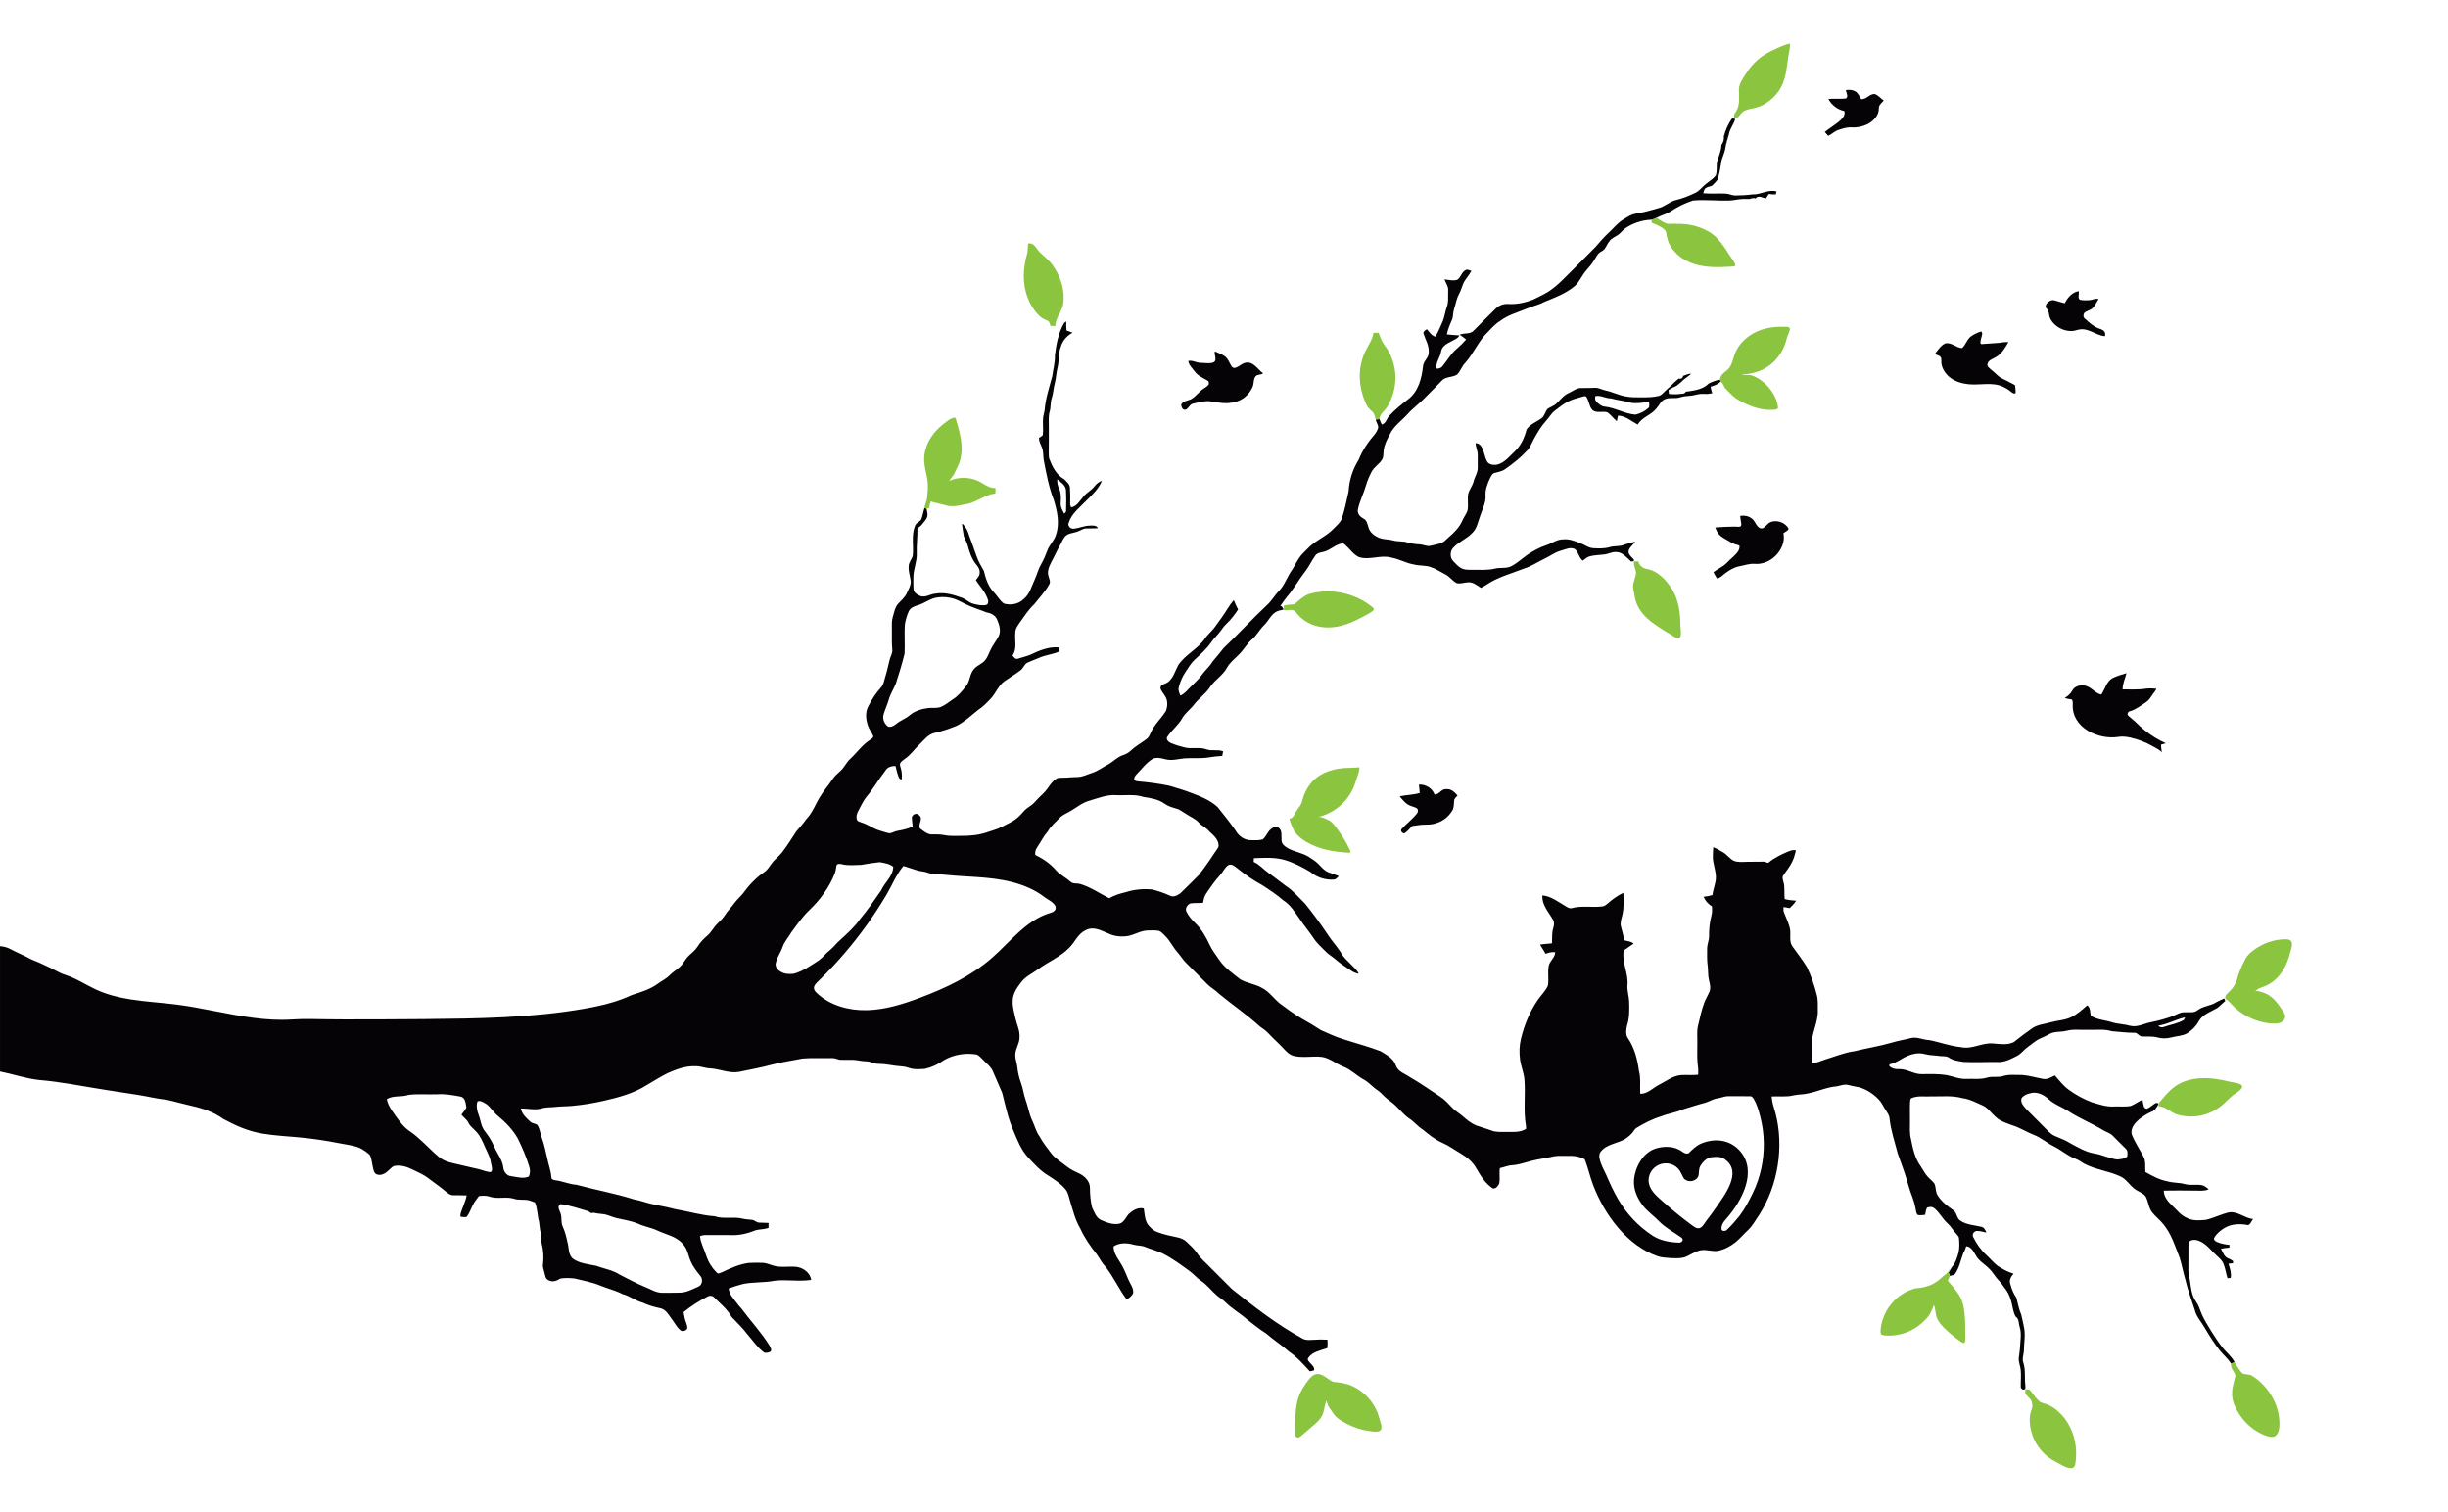 <?xml version="1.0" encoding="UTF-8"?>
<!DOCTYPE svg  PUBLIC '-//W3C//DTD SVG 1.1//EN'  'http://www.w3.org/Graphics/SVG/1.1/DTD/svg11.dtd'>
<svg enable-background="new 0 0 2496 1541" version="1.1" viewBox="0 0 2496 1541" width="2496.653" height="1541.653" xml:space="preserve" xmlns="http://www.w3.org/2000/svg">
	<path d="m1817.9 46.466c3.298-1.326 7.072-2.643 7.137-1.752 0.287 3.941-0.999 8.305-1.591 12.218-1.923 12.712-2.35 25.282-10.12 36.164-3.218 4.507-7.277 8.404-11.884 11.473-4.84 3.225-9.353 4.93-15.066 5.966-4.003 0.726-8.246 1.794-10.954 4.83-1.042 1.168-1.805 2.578-2.952 3.646-2.631 2.445-5.793 1.228-4.098-2.55 0.46-1.025 1.14-1.931 1.738-2.882 4.47-7.109 2.689-15.522 2.918-23.455 0.524-5.15 3.363-9.154 6.067-13.455 5.449-8.665 11.563-15.841 20.375-21.235 4.339-2.656 8.935-4.857 13.587-6.903 0.233-0.103 2.408-1.086 4.843-2.065z" fill="#8BC43F"/>
	<path d="m1882 91.974c3.3-1.08 7-0.43 10.02 1.2 2.61 1.95 4.03 5.02 5.61 7.79 5.48 0.56 8.77-5.92 14.27-5.13 3.39 1.49 5.83 4.41 8.78 6.57l-0.62 0.65c-1.9 2.1-4.54 4.14-4.38 7.27 0.23 7.2-5.57 13.1-11.58 16.18-5.01 2.42-10.56 3.66-16.12 3.25-4.51-0.34-8.82 1.1-13.03 2.45-4.12 1.12-7.05 4.44-10.85 6.2-1.2-1.33-2.39-2.65-3.55-3.98 4.61-3.66 9.67-6.72 14.23-10.44 3.14-2.77 7.25-6.22 5.67-10.94-6.86-1.36-12.96-6.11-16.21-12.22 5.95-0.73 12 0.29 17.94-0.55 2.72-2.07 0.31-5.7-0.18-8.3z" fill="#050305"/>
	<path d="m1766.2 120.52c1 0.16 2.01 0.38 3.03 0.65-1.51 5.6-5.68 10.12-6.51 15.97-1.26 4.47-2.79 8.89-3.49 13.49-0.68 5.33-3.5 10.03-4.47 15.26-0.68 5.98-1.69 11.9-3.8 17.55-1.63 2.19-3.53 4.17-5.57 5.95-2.28 0.73-4.78 1.04-6.69 2.55-1.35 1.3-1.45 3.32-2.05 4.99l0.9 0.01c7.14 0.6 14.32 0.03 21.48 0.28 3.73 0.12 7.15 2.09 10.92 1.94 5.6-0.07 11.22-0.32 16.78-1.1 8.43 0.44 16.14-5.36 24.58-3.02-0.18 0.74-0.54 2.22-0.72 2.97-1.14 0.01-2.26 0.02-3.35 0.03-1.27-0.15-2.49-0.31-3.71-0.45-1.02 1.51-2.02 3.02-3 4.53-3.07-0.39-6.39-2.78-9.35-1.12-0.3 0.3-0.89 0.9-1.19 1.21-2.01-0.85-4.14-0.21-6.02 0.53-2.31-0.04-4.59-0.08-6.86-0.01-4.74 0.09-9.34 1.48-14.07 1.58-12.35 0.41-24.75-1.13-37.05 0-8.28 2.68-16.13 6.75-23.41 11.52-3.86 2.49-8.46 3.39-12.46 5.6-1.94 1.07-3.98 2.01-6.18 2.37l-0.79 0.15c-9.25 0.33-18.25 3.53-25.94 8.6-2.88 2.05-4.85 5.12-7.82 7.05-2.97 1.98-6.6 3.25-8.57 6.41-2.76 3.35-3.78 8.31-8.04 10.19-3.79 1.8-5.34 5.9-7.54 9.19-2.32 3.91-5.46 7.23-8.37 10.7-4.19 4.91-6.48 11.26-11.41 15.55-9.05 7.58-20.29 11.69-31.07 16.09-5.65 3.18-12.13 4.23-17.98 6.89-9.03 3.75-18.75 6.31-26.66 12.3-4.92 2.94-8.71 7.26-12.64 11.35-9.69 9.06-14.46 21.92-23.31 31.69-3.41 3.48-4.73 8.44-8.2 11.82-4.79 3.09-11.68 1.78-15.7 6.33-5.15 5.52-10.56 10.77-15.87 16.12-5.93 6.44-13.19 11.43-19 17.99-6.19 6.81-14.27 12.24-18.14 20.85-2.7 4.89-5.31 9.99-6.06 15.6-0.5 3.22 0.13 6.76-1.64 9.67-2.81 4.68-7.97 7.43-10.56 12.27-2.37 4.57-4.55 9.29-5.9 14.27-2.35 8.27-6.52 15.97-8.18 24.43-0.88 4.29 2.4 7.55 5.85 9.41 3.19 1.58 3.81 5.3 4.76 8.38 1.3 5.58 6.41 9.45 11.59 11.26 4.32 1.7 9.08 1.2 13.52 2.45 4.82 1.49 10.01 0.54 14.84 2.09 3.86 1.16 7.86 1.73 11.89 1.93 3.36 0.12 6.5 1.64 9.86 1.77 3.79-0.58 7.48-1.73 11.24-2.56 3.62-0.73 5.95-3.82 8.63-6.08 5.76-4.91 11.34-10.46 14.39-17.51 1.47-3.37 3.71-6.35 5.09-9.76 1.29-5.69-0.29-11.61 0.78-17.33 1.12-4.43 4.34-7.98 5.43-12.44 1.22-4.95 4.5-9.39 4.28-14.66 0.02-4.38 0.09-8.76-0.01-13.13-0.07-3.93-2.07-7.5-2.17-11.43 3.57-0.1 5.92 2.88 7.19 5.87 1.75 4.11 2.35 8.65 4.42 12.63 2.21 3.81 7.34 4.13 11.2 3.15 7.25-2.2 12-8.51 17.32-13.49 6.22-5.92 9.77-13.95 11.86-22.15 3.65-5.51 10.34-7.77 15.49-11.58 2.84-2.41 3.5-6.36 5.67-9.28 2.96-2.1 6.67-3.05 9.32-5.63 4.02-3.72 7.31-8.44 12.5-10.66 4.38-1.9 8.35-5.57 13.43-5.09 4.38 0.06 8.76-0.05 13.15-0.23 3.84-0.27 7.2 1.95 10.88 2.68 7.15 1.52 13.73 5 20.98 6.16 5.28 1.04 10.69 0.83 16.06 0.86 5.86 0.01 11.8-0.03 17.53-1.49 2.31-0.62 3.84-2.62 5.55-4.17 3.15-3.25 6.85-5.94 9.83-9.38 1.61-1.35 3.22-2.71 4.81-4.11 1.92 0.78 4.31-0.43 4.28-2.65l0.64-0.24c2.5-0.83 4.97-2.15 7.71-2.02-3.21 3.14-7.35 5.15-10.3 8.57-1.62 1.26-3.2 2.58-4.77 3.88-2.84 1.11-5.53 2.55-8.04 4.24 0.14 1.3 0.26 2.6 0.41 3.9 4.16 0.44 8.37 0.52 12.53-0.12l0.75-0.03c1.62 0.09 3.33-0.69 4.06-2.23 0.66-0.06 1.99-0.17 2.65-0.22 7.2-1.13 15.13-2.35 20.43-7.88 3.73-1.92 7.7-3.42 11.88-4.04 0.06 0.54 0.19 1.6 0.25 2.14-2.66 2.75-6.39 3.96-9.96 4.99 0.17 2.28 0.82 4.48 1.64 6.62-3.23 0.97-6.61 0.86-9.93 0.74-4.43-0.26-8.55 1.74-12.92 1.94-3.49 0.18-6.95 0.58-10.27 1.64-4.94 1.61-10.39-0.32-15.18 1.85-4.13 1.71-5.81 6.15-8.6 9.3-5.26 6.86-14.71 8.87-19.16 16.55-6.48-3.43-12.34-8.85-20.07-9.13-0.36 1.91-0.76 3.82-1.19 5.72-3.45-2.72-5.95-6.46-9.51-9.02-4.98-1.68-11.24 1.31-15.53-2.56-3.46-3.87-3.26-9.67-6.43-13.72-1.35-0.51-2.75 0.04-4.03 0.37-4.77 1.46-9.71 2.47-14.14 4.82-5.04 2.38-9.16 6.17-13.63 9.4-3.66 2.69-5.66 6.91-8.76 10.13-5.08 5.49-8.83 12-12.45 18.5-2.37 4.25-3.82 9.16-7.53 12.52-6.47 7.03-14.04 12.89-21.81 18.38-3.49 2.52-7.82 3-11.81 4.19-1.97 1.33-2.93 3.64-3.98 5.67-2.41 5.4-4.73 11.13-4.26 17.17 0.49 7.42-3.46 14.01-5.56 20.89-2.24 5.89-3.19 12.75-8.06 17.22-5.54 6.01-13.63 8.81-19.13 14.85-3.78 3.63-3.76 10.49 0.03 14.11 2.24 2.38 4.51 4.83 7.3 6.6 3.81 2.33 8.45 1.9 12.73 2 7.46-0.13 15.05 0.58 22.37-1.28 5.26-1.29 10.97 0.13 16.01-2.16 7.78-3.83 13.75-10.38 21.26-14.64 4.55-2.67 9.27-5.12 14.31-6.77 6.08-1.88 11.37-6.31 18-6.23 6.15-0.66 11.93 1.86 17.56 3.95 4.48 1.71 8.51 5.01 13.49 5.1 5.5 0.25 11.14 0.49 16.47-1.17 4.51-1.33 9.41-0.42 13.85-2.14 3.79-1.38 7.66-2.5 11.63-3.31l-0.19 0.78c-2.24 2.98-5.89 5.4-6.32 9.37 0.17 3.45 3.47 5.53 5.49 7.99-0.01 0.42-0.04 1.25-0.06 1.67-0.68 0.09-2.05 0.27-2.74 0.36-4.49-3.93-8.76-9.66-15.3-9.68-4.17-0.29-7.87 2.02-11.92 2.5-5.05 0.62-10.19 0.62-15.13 1.92-2.69 0.82-4.78 2.78-6.97 4.41-4.09-2.97-4.17-8.84-8.12-11.86-4.56-2.34-9.56 0.4-14.04 1.61-6.31 1.58-11.4 5.81-17.24 8.45-6.76 3.21-13.01 7.58-20.23 9.74-13.19 5.23-27.28 8.78-39.11 16.91-1.64 1.01-3.32 1.95-4.99 2.87-4.25-2.62-8.62-6.49-13.96-5.63-3.64 0.23-7.37 1.78-10.97 0.72-4.29-2.27-7.05-6.61-11.41-8.79-4.85-2.46-9.38-5.6-14.55-7.35-5.71-2.23-12-1.21-17.83-2.85-7.8-1.31-14.69-5.48-22.46-6.88-11.01-3.33-22.44 2.96-33.39-0.61-5.69-2.73-9.21-8.29-13.84-12.36-0.99-0.76-1.97-2.01-3.34-1.62-7.43 1.4-12.8 7.74-20.27 8.97-2.59 0.46-5.43 1.11-6.94 3.48-3.73 5.06-6.2 10.92-10.12 15.86-6.75 8.66-12.03 18.39-19.24 26.7-2.3 2.81-4.2 5.91-6.35 8.84 0.38 0.08 1.13 0.24 1.5 0.32 0.65 1.06 1.29 2.15 1.92 3.25-1.89 0.46-3.77 0.86-5.62 1.42-6.76 2.33-9.47 9.75-14.23 14.5-4.68 4.41-7.51 10.38-12.44 14.55-5.48 4.63-8.69 11.23-13.97 16.04-3.86 4.09-8.58 7.51-11.34 12.53-4.11 7.9-12.32 12.44-17.24 19.73-4.47 7.08-11.69 11.74-16.71 18.37-3.69 4.91-9.03 8.43-11.98 13.92-3.94 6.9-10.45 11.81-14.82 18.38-2.23 2.58 0.81 5.55 3.16 6.64 4.63 1.92 9.44 3.41 14.31 4.59 7.29 1.79 15.03-0.74 22.19 1.9 5.49 1.98 11.54-0.21 16.97 2.02-0.36 1.54-0.64 3.11-0.87 4.69-4.61 0.23-9.19 0.75-13.73 1.51-8.04 1.36-16.22 0.42-24.31 0.93-6.59 0.51-13.28 2.77-19.85 0.98-4.05-1.06-8.47-2.13-12.54-0.73-6.76 3.97-11.43 10.43-16.83 15.93-1.47 1.46-2.86 3.32-2.43 5.53 0.78 1.23 2.29 1.61 3.67 1.76 10.75 0.94 21.47 2.28 32.04 4.51 7.01 2.18 14.13 4.08 20.98 6.77 9.99 3.69 20.32 7.62 28.27 14.95 6.33 8.05 12.93 15.92 18.63 24.45 3.16 5.52 9.32 9.59 15.82 9.32 3.83-0.04 7.81 0.33 11.54-0.79 4.13-3.34 5.31-9.43 10.3-11.85 1.69-0.83 4.07-2.07 5.63-0.28 4.42 3 2.74 8.77 3.27 13.27 0.19 3.81 3.6 6.28 6.68 7.92 6.48 3.71 14.21 4.48 20.57 8.45 3.64 2.29 7.37 4.55 10.41 7.65 3.18 3.12 6.03 6.95 10.41 8.48 3.42 1.21 6.92 2.26 10.26 3.76-1.45 1.42-2.76 3.49-5.02 3.55-8.47 0.56-17.23-2.06-23.67-7.66-8.37-5.01-17.13-9.53-26.49-12.36-10.21-2.92-20.92-2.19-31.39-1.79-0.09 1.24-0.15 2.51-0.18 3.78 6.06 2.65 10.24 7.98 15.62 11.65 5.88 4.04 11.33 8.68 17.14 12.82 7.44 4.75 13.01 11.72 19.33 17.77 7.97 9.81 15.5 20.01 22.52 30.53 4.18 6.67 9.55 12.5 13.91 19.03 2.47 5.27 7.1 8.9 10.99 13.04 2.7 2.89 6.08 5.37 7.5 9.23-2.69-0.63-5.32-1.53-7.57-3.13-5.3-3.7-10.9-7.01-15.74-11.32-3.37-3-7.43-5.15-10.53-8.46-4.09-4.29-8.73-8.13-11.93-13.17-4.65-6.95-10.1-13.31-14.66-20.31-4.83-6.69-9.21-14.04-16.41-18.47-6.63-5.82-14-10.66-21.38-15.46-8.73-4.71-16.93-10.33-24.65-16.55-2.89-2.05-5.91-5.65-9.85-3.99-3.68 2.36-5.35 6.63-8.17 9.82-5.48 5.96-10.07 12.66-14.6 19.36-1.93 2.75-2.59 6.08-3.09 9.34-4.38 0.44-8.82-0.07-13.16 0.64-2.8 1.43-5.18 4.56-4.1 7.85 2.07 4.57 5.43 8.45 9.01 11.93 6.75 6.36 11.3 14.62 15.18 22.95 2.57 5.48 6.49 10.16 9.78 15.22 5.55 8.02 13.77 13.46 21.25 19.47 6.94 3.98 15.26 4.69 22.17 8.77 7.37 3.69 11.91 10.87 18.23 15.89 7.29 5.43 14.63 10.86 22.48 15.46 6.6 3.59 12.98 7.57 19.3 11.64 7.55 3.29 14.97 6.97 22.92 9.26 12.57 4.09 25.42 7.41 37.77 12.15 6.06 3.7 13.29 7.34 15.67 14.58 2.25 6.62 9.58 8.41 14.71 12.13 10.45 5.97 20.27 12.95 30.32 19.56 4.86 3.06 8.66 7.42 12.59 11.54 2.92 3.15 6.76 5.21 9.99 8.01 4.26 3.76 8.73 7.5 13.99 9.8 5.19 1.94 10.58 3.31 15.78 5.27 4.58 1.85 9.59 1.41 14.42 1.43 7.05-0.07 14.64 0.92 20.93-3.05v-2.48l-0.09-0.82c-2.67-15.55-0.3-31.39-1.53-47.03-0.521-6.623-3.593-13.714-4.462-20.551-0.925-7.273-0.721-14.33 1.027-21.407 3.432-13.902 8.678-26.746 16.705-38.672 3.39-5.15 8.21-9.4 10.68-15.14 1.17-6.68-0.49-13.57 0.88-20.23 1.09-5.14 6.48-8.36 6.58-13.84-3.38-0.36-6.69 0.37-9.79 1.66-1.81-3.18-3.79-6.24-5.7-9.34 4.01-0.75 8.12-0.84 12.19-1.35 0.31-5.22-0.32-10.58 1.33-15.63 0.93-2.95 1.23-6.31-0.59-8.99-4.41-7.58-11.3-14.81-10.5-24.24 9.02 0.82 16.16 6.71 23.71 11.05 1.92 1.16 4.03 2.66 6.42 1.89 10.17-2.76 20.81-0.35 31.14-1.72 1.99-0.21 3.58-1.54 5.07-2.78 4.88-4.36 10.27-8.19 16.16-11.09 0.36 7.66 0.79 15.49-1.1 23-0.89 3.77-2.37 7.68-1.27 11.59 1.24 4.55 2.58 9.09 3.11 13.8 3.32 0.9 7.1 1 9.8 3.43-3.33 2.36-6.7 4.64-10.07 6.93-2.21 12.07 4.91 23.33 3.74 35.37-0.537 5.233 1.499 11.071 1.706 16.42 0.296 7.644 0.444 17.09-2.026 24.39-0.99 4.12-1.75 8.93 0.43 12.8 6.91 9.86 10.01 21.84 11.58 33.62 2.1 7.71 0.89 15.71 1.34 23.58 7.68 0.14 12.85-6.07 19.23-9.26 7.26-3.61 13.93-9.15 22.31-9.81 5.82-0.34 11.68 0.25 17.51-0.35 0.33-4.16-0.07-8.32-0.65-12.43-0.54-6.99-0.07-14-0.19-20.99 0.12-5.53-0.62-11.16 0.7-16.6 1.885-7.769 3.5-15.641 6.259-23.163 1.455-3.966 3.676-7.466 5.341-11.291 1.703-3.912 0.459-8.383-0.49-12.387-1.1-4.57-0.63-9.3-1.23-13.93-0.8-5.86-0.64-11.78-0.59-17.67-0.03-4.4 2.02-8.49 1.98-12.89-0.05-7.02 0.56-14.07 2.39-20.87 0.88-3.12 0.76-6.39 0.51-9.58-3.9-2.13-6.73-5.65-8.51-9.66 3.03-0.33 6.06-0.84 9-1.7 0.71-5.35 2.75-10.41 3.47-15.76 0.86-8.35-3.41-16.18-2.98-24.51 0.01-2.87 0.18-5.73 0.43-8.57 3.63 1.36 6.91 3.46 10.27 5.4 3.85 2.31 6.43 6.28 10.47 8.35 4.224 1.917 9.754 1.128 14.25 1.096l12.954-0.09c1.62-0.011 3.294-0.18 4.864 0.169 1.346 0.299 2.739 1.778 4.032 0.394 5.5-4.6 12.03-7.63 18.54-10.51 2.81-1.06 5.82-2.59 8.89-1.53-1.06 4.18-2.15 8.4-4.18 12.23-2.34 4.78-5.86 8.83-8.69 13.3-1.54 1.91-0.39 4.32 0.09 6.41 1.75 5.73 0.52 11.79 1.33 17.67 3.78 1.1 7.71 1.32 11.62 1.68-1.79 2.81-4.08 5.26-6.52 7.52-2.12-0.42-4.24-0.81-6.37-1.06-0.01 1.89-0.21 3.89 0.59 5.69 2.25 5.88 5.33 11.56 6.23 17.86 0.65 5.47-1.17 11.64 2.28 16.47 4.97 7.03 10.35 13.81 14.83 21.19 4.32 8.98 7.58 18.47 10 28.14 1.49 5.27 0.99 10.78 1.09 16.2 0.43 12.36-6.9 23.61-6.16 36 0.12 5.89-0.19 11.79 0.26 17.68 4.46-0.17 8.5-2.2 12.67-3.58 10.16-3.02 20-7.31 30.59-8.71 12.57-3.11 25.39-5.05 37.84-8.66 6.36-2.02 12.99-2.94 19.44-4.65 6.38-1.72 12.5 1.79 18.86 1.99 10.85 2.05 21.28 6.16 32.35 7.17 10.99 2.58 21.17-4.49 32.14-3.77 7.18 0.5 15.05 2.01 21.78-1.31 6.09-4.93 12.37-9.64 18.83-14.11 5.56-3.93 12.61-4.24 18.97-6.13 6.86-1.98 14.28-1.97 20.76-5.24 6.15-2.95 11.21-7.59 16.32-12.03 3.52 2.32 2.75 7.01 3.65 10.63 6.41 4.07 14.17 4.32 21.25 6.54 6.22 1.97 12.84 1.9 19.11 3.72 7.29 1.72 13.95-2.37 20.91-3.68 7.43-1.46 14.77-3.47 21.9-6.05 3.98-1.4 7.61-4.14 12-4.1 4.56-0.43 9.81 1.13 13.69-2.08 5.84-4.45 13.71-4.37 19.73-8.51 2.48-1.18 4.94-2.45 7.51-3.5 0.26 0.62 0.78 1.85 1.04 2.46-2.42 2.48-5.15 4.61-7.69 6.95-6.73 4.11-15.2 6.5-19.34 13.77-2.67 5.11-6.9 9.22-11.72 12.31-5.09 2.92-11.13 2.81-16.65 4.35-4.53 1.17-9.3 1.12-13.79-0.09-5.15-1.43-10.53-0.64-15.77-1.02-3.16-0.1-4.62-4.17-7.92-3.73-7.69 0.07-15.3-1.07-22.94-1.61-7.82-2.43-16.05-1.12-24.08-1.42-7.47 0.31-15.1-0.92-22.4 1.1-5.38 1.34-11.24 0.32-16.3 2.87-3.29 1.76-6.62 3.43-10.04 4.89-4.7 1.96-8.34 5.61-12.49 8.44-3.93 2.67-6.66 6.8-10.84 9.11-6.53 3.29-13.37 7.09-20.94 6.43-11.35-0.18-22.72 0.53-34.05-0.12-5.09-0.79-10.49-1.41-14.83-4.39-2.66-1.89-6.1-1.16-9.11-1.61-5.07-0.72-10.25-0.57-15.2-1.93-7.88-2.32-16.21 0.51-23.06 4.45-4.18 2.58-8.56 4.93-13.36 6.09 0.01 0.43 0.05 1.31 0.06 1.75 2.61 2.4 6.02 3.23 9.52 2.99 8.43-0.41 15.58 5.54 23.98 5.12 8.36-0.07 16.8-0.35 25.09 1.02 6.61 1.39 13.03 4.21 19.93 3.83 7.12-0.28 14.45 0.8 21.39-1.37 5.11-1.5 10.57 0.13 15.69-1.43 6.45-2.11 13.32-1.05 19.99-1.18 7.1 0.61 14 2.7 21.01 3.99 4.38 0.88 8.29-1.69 12.04-3.54 4.56 4.98 8.58 10.56 14.14 14.54 7.29 5.43 15.42 9.73 23.92 12.94 7.14 1.96 14.31 4.67 21.85 4.2 5.82-0.3 11.74 0.53 17.51-0.55 4.21-1.65 7.84-4.47 11.97-6.34 0.39 2.43 0.74 4.91 1.54 7.27 0.57 1.05 1.58 1.93 2.89 1.95 3.47-1.3 6.02-4.17 9.23-5.94 0.87 0.04 1.77 0.14 2.69 0.3l-0.23 1.01c-1.12 2.77-2.93 5.29-5.38 7.02-4.99 1.86-9.48 4.87-13.77 7.97-4.45 3.94-9.73 9.53-7.79 16.01 3.11 7.82 7.86 14.84 11.76 22.26 2.68 4.84 1.59 10.55 2.03 15.84 7.09 3.95 14.32 8 22.4 9.46 5.86 1.78 12.1 1.13 17.98 2.87 5.57 1.49 11.39 0.03 17.02 1.02 2.8 0.5 5.02 2.4 7.09 4.26-4.06 1.92-8.62 1.31-12.94 1.35-10.94-0.13-21.87-0.24-32.79-0.01-0.06 6.33 4.43 11.38 8.78 15.48 4.53 4.12 8.26 9.36 13.99 11.98 5.97 3.55 13.23 2.92 19.88 2.41 8.25-1.86 15.88-5.89 24.15-7.74 8.77-1.08 15.71 6.03 24.23 6.87-1.66 1.97-2.48 5.3-5.04 6.17-7.94-1.58-16.65-1.42-23.81 2.75-4.21 2.58-8.29 5.76-10.73 10.13-0.99 1.9 0.92 3.47 2.51 4.17 4.09 1.89 8.63 2.62 13.1 3.16-0.06 0.69-0.17 2.08-0.23 2.77-2.9 0.15-5.74 0.59-8.57 1.12 2.14 3.93 3.53 9.04 8.49 10.24 1.25 0.69 2.51 1.42 3.79 2.17 0.02 0.59 0.05 1.77 0.06 2.36-1.58 0.15-3.14 0.32-4.67 0.52 1.53 4.62 3.11 9.41 2.32 14.36-1.12 0.15-2.21 0.31-3.27 0.48-1.67-4.87-2.1-10.1-4.16-14.82-1.41-3.7-4.6-6.16-7.37-8.78-5.02-4.62-9.21-10.31-15.35-13.56-3.44-1.83-7.9-2.99-11.44-0.85-1.86 0.92-1.24 3.32-1.51 5.01-0.1 8.03 0.1 16.07-0.07 24.1-0.19 3.77 0.88 7.41 1.6 11.09 1.01 7.44 1.68 15.52 6.3 21.77 2.34 3.27 3.53 7.15 5.02 10.85 2.63 6.93 6.84 13.09 10.59 19.45 3.45 5.46 7 10.89 11 15.98 4.03 5.33 9.71 9.36 12.68 15.5-1.3 0.35-2.58 0.71-3.83 1.07-3.03-4.97-7.66-8.64-11.23-13.16-5.89-7.29-10.84-15.29-15.61-23.33-3.32-6.02-8.43-11.08-9.98-17.97-3.25-10.24-7.19-20.28-9.58-30.77-2.2-7.35-3.53-14.93-5.75-22.27-4.69-11.77-8.42-24.27-16.57-34.25-3.49-4.48-8.15-7.87-11.62-12.34-3.59-4.57-3.79-10.68-6.37-15.73-2.04-3.38-6.01-4.66-9.19-6.62-6.97-3.76-10.38-12.06-18.02-14.8-11.61-5.07-24.51-6.49-35.77-12.44-2.87-1.79-5.64-3.78-8.79-5.02-7.97-2.78-14.22-8.68-21.7-12.42-7.3-3.5-13.37-9.12-20.96-12.01-7.07-2.78-13.52-6.92-20.74-9.33-6.53-2.38-13.58-4.37-18.63-9.43-4.18-3.74-7.4-8.78-12.67-11.13-6.64-2.91-13.14-6.49-20.43-7.4-10.44-2.99-21.36-1.63-32.04-1.82-6.62 0.4-13.62-1.02-19.87 1.74-1.53 0.57-1.45 2.49-1.61 3.83-0.35 6.63-0.01 13.28-0.11 19.93 0.05 5.9-0.54 11.92 0.98 17.71 1.91 9.92 4.14 20.31 10.32 28.56 2.26 3.39 4.04 7.16 6.88 10.17 2.19 2.47 4.96 4.43 6.86 7.17 1.52 3.81 0.9 8.29 3.2 11.87 3.89 6.26 9.91 10.84 15.88 15.01 3.82 2.55 3.36 8.22 7.25 10.68 6.37 4.37 14.4 4.53 21.67 6.32 2.71 0.72 3.89 3.43 4.86 5.82-3.31-0.58-6.55-1.88-9.93-1.66-2.98 0.39-5.09 3.76-3.36 6.48 3.43 6.79 7.85 13.2 13.53 18.33 3.8 3.47 7.06 7.53 11.13 10.72 5.07 3.38 10.5 6.34 16.39 8.05-2.63 3-5.03 6.78-3.23 10.89 1.23 4.87 3.24 9.55 6.08 13.72 1.57 5.74 2.5 11.7 4.95 17.18 1.1 4.28 1.87 8.65 2.81 12.99 1.59 7.62 0 15.38-0.1 23.06-0.02 4.39-2.16 8.77-0.52 13.11 2.36 7.39 1.03 15.24 1.96 22.84-0.14 1.34 0.81 3.86-1.16 4.24-1.5 0.76-3.51-1.06-3.48-2.61-0.15-5.88 0.55-11.78-0.1-17.64-0.5-4.03-2.32-7.9-1.92-12.01 0.26-3.34 1.03-6.6 1.19-9.94 0.23-7.12 1.91-14.37-0.26-21.36-1.21-3.63-0.46-8.51-4.2-10.72-3.08-5.54-3.07-12.14-5.21-18.04-1.25-3.91-3.14-7.65-5.72-10.83-2.09-2.97-4.22-5.92-6.73-8.53-3.47-3.61-5.71-8.21-9.43-11.57-4.4-4.64-10.51-7.72-13.52-13.56-2.26-3.82-4.75-8.77-9.69-9.24-0.23 0.66-0.69 1.97-0.92 2.63-0.21 0.54-0.63 1.62-0.84 2.16-0.29 0.52-0.88 1.56-1.17 2.08-2.76 7.12-3.96 14.97-8.5 21.3-1.21 1.65-3.52 1.5-5.25 2.17-0.45-1.18-0.87-2.35-1.27-3.5 1.01-1.76 2.02-3.51 3.06-5.25 3.98-4.35 5.73-10.14 7.16-15.72 0.9-4.6 0.78-9.34 0.33-13.97-0.07-1.7-1.44-2.85-2.41-4.06-3.41-3.65-5.77-8.16-9.56-11.45-4.99-4.43-7.81-10.77-13.08-14.91-1.99-1.9-5.11-1.8-7.47-0.8-1.34 2.2-1.5 4.84-1.99 7.33-2.59 0.34-5.25 0.74-7.8 0.07-1.67-2.42-1.61-5.55-2.38-8.3-1.29-7.1-4.62-13.57-6.49-20.5-3.15-11.4-7.18-22.53-11.24-33.62-3.08-11.87-7.08-23.61-8.41-35.85-0.15-3.34-2.3-5.98-4-8.66-2.37-3.61-4.04-7.7-7.09-10.8-5.34-5.56-12.01-9.97-19.4-12.24-3.84-0.81-7.71-1.43-11.49-2.44-3.96-1.14-7.85 0.56-11.67 1.34-9.98 0.74-19.17 5.12-28.9 7.12-5.12 1.36-10.48 0.94-15.6 2.15-7.25 1.82-14.75 0.61-22.1 1.09 0.36 3.73 1.07 7.42 2.22 11 10.692 33.285 6.027 72.771-11.002 103.16-1.158 2.067-2.358 4.111-3.598 6.13-3.9 5.44-6.9 11.6-11.91 16.15-4.14 3.86-7.8 8.23-12.14 11.87-4.885 4.097-11.686 7.734-17.951 8.994-5.858 1.178-11.682-1.576-17.585-0.567-6.159 1.053-11.071 5.143-16.864 7.233-4.72 1.33-9.7 0.92-14.53 0.76-4.18-0.41-8.47-0.41-12.46-1.77-31.613-10.775-54.809-42.774-66.229-72.94-3.106-8.203-4.958-16.787-8.09-24.97-0.48-1.81-2.6-2.05-4.04-2.68-4.19-1.58-8.7-1.98-13.14-1.82-4.92 0.18-9.91-0.43-14.77 0.47-7.41 1.96-15.1 2.57-22.5 4.55-6.56 1.6-12.96 4.11-19.75 4.48-4.39 0.23-8.44 2.08-12.69 2.96-0.95 5.26 0.43 10.67-0.76 15.88-1.12 2.38-3.42 5.43-6.37 4.83-7.69-4.84-12.47-12.85-16.94-20.51-3.61-6.51-9.52-11.33-15.82-15.07-6.35-3.64-12.22-8.11-18.98-11-7.32-3.24-13.56-8.25-19.63-13.34-5.18-3.09-8.78-8.07-13.83-11.29-5.37-3.55-9.27-8.76-13.94-13.09-3.49-3.6-8.03-5.92-11.51-9.51-2.3-2.34-4.6-4.71-7.33-6.54-5-3.27-8.75-8.14-14.11-10.9-6.99-3.87-12.66-9.89-20.19-12.79-7.592-2.924-13.908-8.836-22.184-10.049-5.075-0.744-10.823-1e-3 -15.959 4e-3 -4.829 5e-3 -10.896 0.13-15.306-2.012-4.682-2.274-8.086-7.282-11.845-10.769-3.964-3.677-7.791-7.58-11.556-11.464-2.42-2.64-5.44-4.57-8.29-6.66-13.33-12.18-28.4-22.26-42.23-33.81-3.47-3.62-8.07-5.86-11.54-9.45-7.28-7.4-14.65-14.7-21.99-22.03-3.22-3.18-5.42-7.19-8.46-10.51-4.62-5.17-7.48-11.68-12.46-16.55-2.02-1.9-3.81-4.35-6.5-5.25-3.84-0.66-7.75-0.54-11.61-0.37-6.78 0.24-12.68 4.01-19.16 5.5-7.03 1.29-14.47 0.63-20.92-2.55-7.07-2.87-15.34-7.57-22.82-3.24-8.03 3.44-11.03 12.28-16.99 18.01-8.95 9.27-21.19 14.06-31.41 21.64-5.94 4.3-12.94 7.42-17.48 13.39-4.42 5.73-8.98 12.29-8.62 19.88-0.29 5.6 1.63 10.95 2.64 16.39 1.36 6.58 4.76 12.8 4.33 19.68 0.14 6.33-4.24 11.65-4.32 17.94-0.16 2.63 0.51 5.21 1.15 7.75 1.08 4.22 1.11 8.62 2.21 12.84 1.17 5.6 3.68 10.81 4.74 16.45 1.14 6.39 3.79 12.38 5.29 18.68 0.89 3.82 2.08 7.58 3.74 11.14 2.62 5.42 3.96 11.44 7.52 16.39 3.44 6.34 7.94 11.96 12.27 17.69 4.34 5.38 10.41 8.87 15.74 13.14 3.87 3.05 8.35 5.14 12.8 7.2 5.62 2.69 10.77 8.08 10.64 14.68 0.04 6.66 0.59 13.38 2.19 19.85 2.33 4.77 4.2 10.75 9.55 12.96 5.96 2.57 12.67 5.1 19.21 3.27 4.02-1.81 5.69-6.21 8.39-9.39 4.16-3.88 9.58-7.34 15.54-5.85 0.89 5.43 0.95 11.33 4.01 16.11 2.58 3.32 5.71 6.52 9.79 7.93 6.64 2.47 13.59 3.98 20.52 5.43 3.52 0.68 6.96 2.13 9.53 4.71 3.73 3.65 7.73 7.12 10.63 11.52 3.58 5.58 8.92 9.66 13.4 14.47 7.38 7.28 14.61 14.73 22.02 21.98 22.99 18.34 46.37 36.53 72.29 50.64 3.26 1.72 7.08 1.23 10.64 1.08 4.8-0.38 9.64-0.4 14.46-0.11 0.18 2.84 0.16 5.7-0.14 8.55-6.75 2.38-14.93 3.64-19.35 9.86-1.75 2.16 0.97 4.24 2.28 5.8 1.89 1.95 4.12 3.94 3.59 6.98-1.46 0.36-2.89 0.74-4.33 1.05-6.61-7.15-13.08-14.64-21.25-20.07-7.37-6.69-15.88-11.96-23.34-18.53-6.86-4.4-13.25-9.43-19.64-14.46-6.93-6.15-15.14-10.74-21.73-17.28-2.53-2.55-5.65-4.36-8.41-6.6-5.76-4.86-10.25-11.15-16.58-15.34-4.39-2.86-7.61-7.12-11.9-10.1-8.54-6.22-17.08-12.56-26.52-17.37-5.76-3.11-12.22-4.45-18.22-6.95-3.89-1.81-8.3-1.27-12.34-2.48-6.65-1.9-14.32-2.12-20.26 1.89 0.1 5.63 3.06 10.62 6.1 15.17 3.79 5.65 6.32 12.01 8.91 18.28 1.87 4.55 5.62 8.75 5.04 13.98-1.14 3.03-3.97 4.88-6.43 6.77-8.23-10.6-13.5-23.26-21.94-33.72-3.61-3.62-5.75-8.3-8.68-12.42-6.5-8.11-12.54-16.72-16.82-26.24-5.25-8.76-7.59-18.77-10.55-28.44-1.23-3.88-1.81-8.15-4.41-11.42-4.83-5.94-11.33-10.13-17.71-14.22-8.03-4.71-14.24-11.81-20.59-18.48-7.36-7.95-11.15-18.2-15.29-28-5.23-12.14-7.86-25.14-11.12-37.87-2.94-7.24-6.35-14.29-9.34-21.51-1.98-5.24-6.79-8.46-10.43-12.43-2.03-1.88-3.8-4.35-6.53-5.2-11.29-1.81-23.17 0.06-33.11 5.78-5.79 4.22-12.41 7.33-19.41 8.88-5.66 0.44-11.59 0.85-16.99-1.23-4.1-1.45-8.5-1.28-12.74-1.9-5.77-0.73-11.5-1.97-17.33-1.97-4.51 0.14-8.45-2.62-12.94-2.59-4.72-0.03-9.29-1.5-14-1.52-4.38-0.05-8.77 0.2-13.14-0.07-2.64-0.86-5.32-1.89-8.14-1.69-9.89 0.32-19.82-0.43-29.69 0.46-10.29 2.14-20.74 3.46-30.91 6.18-11.11 3-22.42 5.1-33.68 7.4-10.07 1.79-19.54-3.02-29.48-3.57-5.08-0.13-9.84-2.42-14.95-2.17-9.91-0.53-19.36 3.14-28.27 7.02-7.25 3.5-13.92 8.03-20.94 11.96-13.363 8.633-29.308 12.878-44.809 16.386-10.515 2.38-21.184 4.078-31.919 5.074-5.564 0.517-11.259 0.354-16.792 1.016-4.435 0.531-9.327 0.167-13.681 1.393-7.02 2.29-14.41 0.04-21.6 0.3 1.17 5.71 5.61 9.66 9.72 13.41 1.89 1.85 4.83 1.66 6.94 3.12 2.83 3.81 3.04 8.78 4.71 13.12 2.42 6.7 3.86 13.69 5.46 20.62 1.23 6.61 3.79 12.92 4.33 19.67-0.2 2.19 2.15 2.96 3.93 3.13 7.35 0.85 14.17 4.11 21.59 4.61 19.5 5.28 39.48 8.81 58.75 14.93 3.25 0.67 6.52 1.31 9.68 2.39 10.61 3.4 21.73 4.62 32.46 7.57 13.35 2.27 26.42 6.27 39.95 7.23 9.23 3.17 19.1 0.1 28.44 2.42 3.25 0.77 6.59 0.85 9.9 1.26 2.56 0.37 4.43 2.76 7.11 2.78 3.19 0.2 6.4 0.17 9.61 0.33-0.07 1.68-0.09 3.37-0.05 5.07-4.13 1.5-8.6 1.26-12.83 2.3-7.84 3.08-16.21 5.43-24.71 5.04-7.34-0.08-14.67 0.01-22-0.07-3.47 0.03-7.14-0.45-10.33 1.26 0.77 6.98 4.33 13.2 6.42 19.82 2.09 6.56 5.88 12.51 10.75 17.35 1.59 1.77 3.83-0.19 5.62-0.65 8.49-4.07 17.24-7.97 26.65-9.3 4.62-0.35 9.28-0.23 13.92-0.17 3.9-0.01 7.45 1.75 11.13 2.8 7.99 2.51 16.45 0.4 24.62 1.45 6.69 1.19 13.28 6.14 14.29 13.19-12.43 1.9-24.95-0.6-37.39 0.86-10.55 2.11-21.44 1.14-31.99 3.27-5.04 1.27-10 2.79-14.84 4.68 0.58 2.7 1.36 5.44 3.01 7.72 3.36 4.31 6.4 8.88 10.19 12.86 9.36 12.62 20.18 24.13 28.5 37.52 0.84 1.81 2.48 3.99 1.21 6-1.86 1.27-4.22 1.67-6.41 1.28-6.97-4.99-11.74-12.34-17.34-18.73-4.78-6.47-10.74-11.91-16.17-17.8-4.26-7.79-11.29-13.39-17.48-19.55-1.67-2.03-4.49-2.4-6.75-1.21-8.73 4.42-17 9.77-24.63 15.91 0.48 3.21 0.98 6.45 2.14 9.52 0.8 2.43 2.02 4.95 1.46 7.59-1.6 2.09-5.11 3.22-7.16 1.15-3.75-3.35-5.97-7.99-9.04-11.91-2.96-3.96-5.67-9.11-10.95-10.19-6.23-1.34-12.39-3.02-18.16-5.77-7.26-1.92-13.2-6.87-20.49-8.72-7.11-3.72-14.97-5.49-22.36-8.53-8.51-3.54-17.61-5.22-26.52-7.37-4.84-0.52-9.81-0.75-14.61 0.04-3.53 2.4-8.19 4.03-12.18 1.64-3.08-1.36-3.28-4.97-4.05-7.79-0.58-2.77-1.95-5.46-1.43-8.35 0.84-7 0.47-14.14-1.29-20.97-0.98-3.59 0.01-7.38-1-10.95-1.06-3.77-1.14-7.68-1.73-11.5-1.84-6.5-1.45-13.42-4.21-19.68-2.5-0.92-4.97-1.99-7.6-2.46-4.55-0.69-9.29 0.25-13.71-1.3-8.06-2.58-16.78 0.66-24.78-2.15-3.54-1.26-7.33-0.94-10.99-0.62-2.05 3.04-4.62 5.75-6.18 9.11-2.1 3.94-3.44 8.33-6.17 11.9-1.84 1.08-4.29 0.11-6.34 0.22-0.07-0.56-0.19-1.69-0.25-2.25 1.64-6.7 5.26-12.75 6.38-19.62-4.6-0.25-9.21-0.01-13.81-0.19-2.7 0.02-4.89-1.67-6.87-3.28-5.79-4.96-12.13-9.21-18.15-13.87-4.99-3.97-10.99-6.31-16.62-9.17-5.79-2.88-12.44-4.82-18.9-3.35-3.97 2.26-6.42 6.71-10.91 8.19-3.05 1.39-7.47 1.02-9.04-2.32-1.92-5.21-1.95-10.94-3.89-16.14-0.949-2.545-8.483-7.26-11.189-8.389-6.107-2.55-13.705-3.327-20.179-4.621-13.715-2.741-27.572-4.768-41.498-6.07-12.37-1.156-24.814-1.743-37.07-3.778-14.793-2.456-27.029-8.008-40.104-15.002-9.38-6.82-20.55-10.73-31.78-13.18-8.66-1.93-17.17-4.44-25.83-6.33-9.558-0.884-19.423-3.446-29.013-4.927-10.913-1.685-21.825-3.37-32.738-5.055-22.591-3.465-45.429-8.291-68.179-10.159-13.62-1.43-26.61-6.03-39.99-8.68v-127.79c3.44 0.39 6.92 1.04 10 2.71 7.23 3.86 14.87 6.9 22.06 10.84 5.47 2.11 10.79 4.53 16.07 7.08 6.27 2.59 11.89 6.61 18.41 8.64 10.816 3.368 20.926 10.17 31.149 14.919 11 5.11 22.885 8.073 34.821 10 15.881 2.564 31.993 3.359 47.946 5.422 26.173 3.385 51.789 10.084 77.961 13.48 13.012 1.688 26.177 2.553 39.287 1.665 12.443-0.843 24.547-0.351 37.096-0.189 5.522 0.071 11.045 0.123 16.567 0.123 27.192-1e-3 54.34-0.08 81.504-0.333 53.908-0.502 109.55-1.221 162.65-10.53 3.795-0.665 7.582-1.379 11.358-2.145 13.037-2.644 25.24-6.284 37.329-11.862 9.15-2.93 18.6-5.73 26.45-11.49 4.03-2.99 8.72-5.08 12.19-8.77 3.3-3.45 7.64-5.65 10.98-9.06 3.22-3.19 5.01-7.52 8.34-10.63 3.22-3.08 6.85-5.82 9.23-9.66 2.61-4.3 6.21-7.85 9.98-11.14 4.01-3.42 6.23-8.37 10.03-11.98 2.87-2.77 5.78-5.57 7.91-8.98 2.66-4.25 6.37-7.69 9.26-11.77 2.63-3.67 6.12-6.57 8.95-10.07 6.1-8.44 13.38-16.21 22.07-22.04 2.92-2.1 4.81-5.21 6.85-8.1 3-4.26 7.33-7.31 10.61-11.33 5.44-7.02 10.14-14.59 15-22.02 3.63-4.07 7.17-8.2 10.35-12.64 6.5-6.71 9.26-15.85 14.39-23.49 3.39-5.85 8.16-10.7 11.74-16.42 2.2-3.4 5.25-6.08 8.24-8.76 4.04-3.42 5.94-8.6 9.84-12.15 6.81-6.23 12.09-14.06 19.88-19.22 1.24-1.36 4.07-2.05 3.86-4.22-1.5-3.9-4.39-7.13-5.6-11.17-2.06-6.22-2.66-13.49 0.62-19.41 3.43-6.69 7.53-13.09 12.56-18.69 3.15-3.24 3.56-7.94 4.91-12.03 1.75-5.51 2.79-11.2 4.27-16.78 0.85-3.48 3.18-6.69 2.61-10.42-0.64-6.88-0.27-13.79-0.38-20.68 0-4.16-0.34-8.43 0.95-12.45 1.42-4.68 2.13-9.91 5.65-13.58 3.2-3.47 6.98-6.6 8.86-11.05 1.73-4 4.37-8.06 3.64-12.62-0.68-4.79-2.41-9.47-1.96-14.36-0.02-3.85 2.89-6.72 4.04-10.2 1.32-10.17-1.63-20.89 2.34-30.67 0.81-3.29 4.64-4.12 6.36-6.76 0.72-1.49 1.06-3.12 1.48-4.7 0.6-2.36 1.23-4.7 1.85-7.05 0.54 0.17 1.63 0.52 2.17 0.69 0.4 1.82 0.73 3.67 0.95 5.53 0.3 4.96-3.91 8.03-6.51 11.65-0.7 0.55-1.39 1.1-2.07 1.66-0.42 0.35-1.26 1.03-1.68 1.37 0.14 8.53-1.03 17-0.72 25.53 0.39 8.18-3.4 15.83-3.44 23.97-0.02 3.98-0.16 7.97 0.11 11.94 0.06 3.9 3.91 6.18 7.11 7.48 5.36 1.74 10.23-2.23 15.51-2.52 9.48-1.69 18.79 1.36 27.61 4.52 3.77 1.69 6.83 4.79 10.91 5.89 4.18 1.13 8.65 2.02 12.98 1.17 2.06-0.58 2.39-3.26 1.9-5.04-2.38-7.75-8.12-13.67-12.45-20.31 1.9-2.32 4.29-4.8 3.92-8.07 0.16-2.94-1.53-5.42-3.31-7.58-4.79-5.7-7.09-12.96-9-20.03-0.6-2.27-1.6-4.38-2.78-6.38-0.38-0.91-0.74-1.81-1.07-2.71-0.66-4.12-1.38-8.22-1.88-12.36l0.94 0.09c2.38 2.55 4.35 5.53 5.44 8.87 1.97 6.24 4.65 12.22 6.58 18.47 2.04 5.69 4 11.51 7.32 16.61 0.71 1.23 1.46 2.46 2.08 3.77 1.81 7.6 4.24 15.5 9.8 21.27 3.75 3.85 6.24 8.98 10.74 12.04 6.82 1.85 14.69 0.6 19.84-4.52 6.21-4.84 8.06-12.77 11.24-19.56 2.49-5.33 3.8-11.15 6.8-16.24 2.69-4.57 4.57-9.54 6.52-14.45 2.13-5.53 6.92-9.63 8.53-15.4 4.04-11.63 1.25-24.2-2.21-35.6-5.09-12.98-7.63-26.76-10.22-40.41-0.79-4.42-0.11-9.12-2.01-13.3-1.28-3.05-2.91-6.07-2.89-9.47 1.32-0.92 2.84-1.66 3.92-2.9 0.74-6.06-0.36-12.2 0.34-18.26 0.36-2.43 1.17-4.77 1.53-7.2 0.86-11.81 4.73-23.11 7.76-34.49 0.88-7.13 2.97-14.09 2.7-21.34 1.36-11.39 3.62-23.04 9.46-33.06 0.53-0.38 1.58-1.14 2.11-1.52-0.09 3.08 0.06 6.16 0.26 9.23 2.08 0.74 4.16 1.48 6.24 2.28-5.85 3-10.32 8.21-12.1 14.56-2.66 6.91-1.49 14.46-3.37 21.53-1.27 5.05-1.34 10.31-2.71 15.34-1.36 5.2-1.54 10.65-3.22 15.78-1.44 4.21-0.66 8.78-1.97 13.04-1.42 4.83-0.9 9.91-0.9 14.88 0.02 9 0.07 18.01-0.06 27.02 0.03 2.14-0.07 4.35 0.54 6.44 3.09 8.07 7.25 16.46 15.18 20.76 2.4 2.57 5.74 4.96 5.88 8.83 0.35 5.7 0.46 11.42 0.22 17.14 0.29 0.91 0.61 1.82 0.96 2.74 5.87-0.82 8.64-6.55 12.24-10.52 3.11-4.3 8.16-6.52 11.42-10.67 2.08-2.57 4.57-4.86 7.77-5.93-3.18 8.04-9.6 14.14-15.69 20.03-6.67 7.05-15.13 13.1-18.15 22.78-1.54 3.25 2.09 6.59 5.29 6.08 5.41-0.62 10.5-3.03 16-3.15 2.99-0.05 6.88-0.69 8.47 2.58-3.84 0.36-7.69 0.19-11.53 0.28-3.44-0.08-6.23 2.2-9.36 3.23-3.86 1.54-8.46 1.38-11.75 4.18-3.17 2.81-4.24 7.09-6.41 10.6-3.03 5.07-5.25 10.57-8.15 15.71-2.28 4.57-4.92 9.8-3.17 15 0.61 2.73 2.48 5.77 0.65 8.44-4.05 7.38-10 13.42-15.12 20.03-5.74 5.39-10.02 12.02-14.58 18.38-2.27 3.29-4.92 6.76-4.8 10.98-0.75 7.68 2.01 16.34-2.89 23.1 1.43 1.46 2.91 4.04 5.35 3.21 4.26-1.3 8.6-2.38 12.76-4.01 9.11-4.39 19.15-8.62 29.46-7.49-0.01 1.4-0.01 2.8 0 4.22-6.62 2.88-13.96 3.44-20.54 6.42-3.78 1.63-7.67 2.98-11.42 4.69-3.44 1.43-4.39 5.48-7.12 7.73-5.35 4.11-11.18 7.55-16.71 11.4-6.34 4.53-8.8 12.34-14.05 17.84-3.96 4.11-7.94 8.29-12.76 11.41-7.01 5.66-13.73 11.91-21.77 16.13-7.42 2.99-15.01 5.66-22.84 7.36-6.5 1.5-10.55 7.22-15.11 11.59-5.21 4.83-9.13 11-15.17 14.92-2.16 1.73-5.8 3.76-4.62 7.09 1.54 4.53 2.25 9.31 1.51 14.08-1.53-0.48-2.77-1.49-3.14-3.07-1.39-3.56-2.27-7.28-3.1-10.98-3.96-0.02-8.49 1.14-10.41 4.95-6.92 8.87-12.5 18.71-19.79 27.29-3.15 4.08-5.13 8.88-7.63 13.35-1.7 2.9-2.68 6.57-1.24 9.78 1.07 1.45 3.13 1.62 4.7 2.35 6.24 1.89 11.45 6.09 17.71 7.95 3.55 1.02 7.04 2.39 10.71 3.01 2.74-0.4 5.14-2.11 7.91-2.52 5.3-0.95 10.63-2.08 15.54-4.38-0.21-3.1-0.81-6.16-0.88-9.26 0.6-3.32 5.12-5.18 7.42-2.31 4.66 3.49-1.16 8.89 0.74 13.3 3.83 2.86 7.95 6.67 13.09 6.28 3.85-0.02 7.75-0.16 11.55 0.68 5.76 1.24 11.68 0.71 17.52 0.79 9.16 0.11 18.48-0.8 27.15-3.91 4.62-1.61 9.43-2.73 13.78-5.06 5.39-2.88 11.22-5.09 15.94-9.08 2.98-2.32 5.32-5.3 7.9-8.03 2.77-2.96 6.71-4.49 9.44-7.51 3.03-3.33 6.15-6.56 9.44-9.63 5.27-4.83 7.9-12.31 14.52-15.68 4.3-0.72 8.73-0.12 13.06-0.79 2.51-0.11 5.03-0.13 7.54-0.32 5.29-0.09 10-2.7 14.93-4.27 5.72-1.83 10.49-5.56 15.76-8.3 5.36-2.88 9.55-7.71 15.42-9.67 2.98-0.98 5.83-2.43 8.09-4.66 4.87-4.65 10.88-7.82 16.19-11.9 1.95-1.4 2.93-3.65 3.89-5.76 3.58-8.79 11.09-15.07 15.91-23.09 1.52-4.66 1.91-10.14-0.82-14.44-1.54-2.98-4.37-5.38-4.95-8.76 0.08-3.8 4.88-3.87 7.34-5.64 5.93-4.21 7.59-11.78 10.96-17.82 7.28-10.65 19.8-16.18 27.07-26.85 2.6-4.01 6.4-6.97 9.33-10.69 4.82-6.59 9.7-13.15 13.97-20.11 1.77-2.97 3.82-5.77 6.12-8.36 1.34 3.22 2.73 6.44 4.4 9.53-3.36 4.99-6.91 9.92-11.33 14.04-2.24 2.09-4.21 4.45-5.9 7-2.89 4.36-7.04 7.68-9.93 12.03-4.69 6.89-10.94 12.47-17.03 18.07-3.76 3.35-6.14 7.84-9.01 11.91-3.46 4.97-5.92 10.61-7.35 16.48-0.78 2.88 0.77 5.62 1.66 8.28 4.32-1.85 7.19-5.73 10.49-8.9 3.69-3.92 7.97-7.33 11.07-11.78 3.39-4.95 8.2-8.73 11.22-13.96 3.88-4.46 7.59-9.06 11.25-13.7 15-14.33 29.07-29.6 44.17-43.84 4.87-4.24 7.82-10.1 12.42-14.58 5.95-6.21 8.38-14.71 13.38-21.57 2.54-3.88 4.46-8.13 7.09-11.96 2.34-3.58 5.59-6.4 8.55-9.44 7.61-8.36 18.85-12.2 26.59-20.43 2.66-2.89 5.94-5.37 7.83-8.88 3.47-9.42 5.22-19.33 7.5-29.06 0.59-11.41 4.18-22.7 10.26-32.37 3.85-9.72 9.84-18.48 16.7-26.32 1.24-1.63 2.16-3.47 2.95-5.36 1.19-3.19-1.94-6.24-2.25-9.44 1.29-0.09 2.6-0.16 3.92-0.23 0.52 1.9 1.34 3.7 2.28 5.45 4.31-1.15 4.87-6.09 7.65-8.94 5.77-6.27 12.45-11.62 19.17-16.83 10.42-7.75 13.85-21.36 15.19-33.64 0.28-5.4 6.1-8.63 5.83-14.15 0.51-6.86-3.31-12.86-5.33-19.14-0.6-2.29 1.88-3.43 3.42-4.48 2.6 2.77 4.68 6.63 8.65 7.57 3.07-4.95 5.21-10.39 7.55-15.71 1.87-4.53 2.37-9.47 4-14.08 2.16-5.47 1.24-11.45 1.53-17.18 0.34-4.2-2.44-7.63-3.78-11.4 4.33 0.32 8.92 1.87 13.17 0.34 3.57-2.55 4.31-7.75 8.35-9.86 1.92-1.14 4.01 0.42 5.94 0.84-2.22 4.07-5.31 7.57-7.67 11.54-1.85 3.97-2.85 8.28-4.98 12.13-2.65 4.9-3.41 10.47-5.14 15.71-1.19 3.55-0.51 7.5-2.18 10.92-2.13 4.64-3.95 9.43-5.08 14.42 4.23 0.63 8.5 0.78 12.77 1.06-1.34 3.18-4.92 4.12-7.62 5.78-4.52 2.39-10.1 4.97-11 10.63-0.86 6.06-5.68 11.07-4.73 17.41 2.73 0.37 5.21-0.69 6.68-3.07 4.68-5.68 8.25-12.34 13.99-17.08 3.42-2.91 6.62-6.08 9.59-9.46-2.06-1.82-4.33-3.38-6.61-4.89 4.61-2.18 10.73-0.11 14.39-4.28 7.53-7.48 14.87-15.15 22.53-22.5 3.34-3.34 8.08-4.89 12.77-4.59 8.66 0.57 17.28-1.41 25.33-4.47 6.48-3.38 13.36-6.14 19.15-10.71 7.47-5.41 13.66-12.3 20.22-18.73 7.96-8.04 16.08-15.93 23.96-24.05 4.45-5.2 8.93-10.37 13.97-15.02 4.72-4.29 8.66-9.52 14.16-12.9 2.46-1.52 4.91-3.08 7.51-4.41 3.23-1.71 6.96-1.91 10.49-2.69 6.18-1.16 12.16-3.18 18.26-4.75 6.46-1.47 11.26-6.69 17.72-8.21 6.86-1.57 13.37-4.29 19.73-7.28 4.15-1.91 6.84-5.75 10.28-8.6 3.57-3.08 7.96-5.34 10.73-9.26 1.34-4.15 0.76-8.63 1-12.93 1.71-6.04 4.49-11.77 4.74-18.15 1.94-2.53 2.76-5.58 2.43-8.75 1.81-6.506 4.41-12.936 8.57-18.336m-139.71 283.25c0.01 1.7-0.55 3.74 0.87 5.07 2.13 2.55 4.84 4.98 8.26 5.51 11.05 1.08 20.87 7.39 31.95 8.27 4.76-1.19 9.45-3.36 13.05-6.76 1.74-1.58 0.73-4.16 0.78-6.19-6.1 0.62-12.24 1.8-18.37 0.86-6.69-2.1-13.75-2.53-20.48-4.5-5.53 0.12-10.54-3.64-16.06-2.26m-548.49 84.67c-0.17 3.12 0.2 6.25 1.65 9.07 2.43 4.79 2.12 10.26 1.82 15.47-0.27 3.85 1.82 7.27 3.61 10.52 1.03-0.87 2.19-1.75 1.88-3.28 0.28-6.96 0.3-13.93-0.11-20.88-0.58-5.07-5.39-7.8-8.85-10.9m-121.58 120.45c-7.64 0.69-13.55 6.05-20.76 8.08-3.4 1.08-7.21 2.37-8.92 5.81-1.97 4.03-3.15 8.43-4.03 12.83-0.91 10.18 0.11 20.43-0.42 30.63-2.48 10.23-5.58 20.32-8.83 30.34-2.19 5.63-5.67 10.72-7.28 16.6-1.5 5.27-3.97 10.22-5.4 15.52-1.15 4.46 1.06 9.3 4.7 11.93 3.12 0.92 5.97-0.85 8.3-2.74 4.28-3.57 9.76-5.27 13.92-9.01 5.45-4.46 12.39-6.42 19.26-7.22 4.17-0.32 8.54 0.47 12.53-1.15 4.46-1.86 8.12-5.1 12.12-7.73 5.25-3.27 9.23-8.14 13.01-12.95 4.55-4.97 3.86-12.65 8.33-17.7 3.19-3.94 8.48-5.34 11.64-9.3 2.63-3.3 3.77-7.46 5.74-11.13 2.17-4.65 5.59-8.56 7.85-13.15 2.83-5.5 0.61-11.86-1.6-17.16-1.9-4.18-6.09-6.44-10.46-7.09-7.42-2.96-15.15-5.18-22.27-8.85-3.64-1.7-7.11-3.77-10.91-5.08-5.33-1.63-10.99-2.26-16.52-1.48m154.38 207.3c-7.24 1.89-13 6.9-19.35 10.57-3.65 2.31-7.98 3.67-10.94 6.94-4.25 4.44-9.16 8.35-12.19 13.8-4.33 4.88-7.15 10.78-10.79 16.14-1.6 2.3-2.45 5.04-1.99 7.85 7.78 3.79 15.14 8.74 20.86 15.3 4.23 4.92 10.21 7.68 15.01 11.96 2.53 2.49 6.29 1.52 9.45 2.25 10.85 3.06 20.1 9.69 30.1 14.64 5.15-3.01 10.9-4.74 16.68-6.11 8.8-2.85 18.11-3.68 27.3-2.79 6.13 1.67 12.23 3.59 17.99 6.31 3.56 1.9 7.61-0.33 10.54-2.42 6.51-6.13 12.68-12.63 19.08-18.88 6.94-9.11 13.45-18.56 19.72-28.16 1.3-6.59-4.49-11.75-8.94-15.73-3.14-3.98-7.95-5.98-11.34-9.66-3.25-3.66-7.98-5.3-11.92-8.03-3.64-1.99-6.8-5-10.92-5.97-4.2-1.21-8.5-2.46-12.02-5.13-6.21-4.31-13.8-5.56-21.11-6.64-9.03-3.11-18.69-1.39-28.02-1.87-9.43-0.71-18.32 3.06-27.2 5.63m-232.78 65.45c-6.51 0.1-13.17 0.96-19.55-0.66-1.87-0.37-4.34-0.92-5.52 1.05-0.63 2.71-0.76 5.54-1.74 8.18-5.61 14.24-14.8 26.86-25.83 37.39-7.25 6.86-12.89 15.12-18.78 23.12-2.67 4.89-6.77 8.96-8.57 14.31-2.07 6.2-6.43 11.55-7.29 18.16 0.21 3.11 2.21 5.82 4.98 7.2 4.08 2.67 9.18 2.8 13.86 2.17 9.55-2.7 17.67-8.63 25.87-13.98 3.76-2.84 6.53-6.76 10.28-9.63 4.33-3.35 7.36-8.02 11.67-11.39 6.85-6.47 14.08-12.7 19.41-20.56 7.9-9.22 14.56-19.39 21.55-29.28 3.67-8.31 12.21-14.44 12.37-24.16-3.94-3.08-9.05-3.92-13.85-4.68-6.31 0.73-12.62 1.57-18.86 2.76m43.13 1.12c-7.325 8.599-11.7 19.873-17.469 29.603-6.164 10.397-12.777 20.527-19.812 30.355-14.071 19.655-29.831 38.102-47.069 55.049-1.034 1.017-2.074 2.028-3.119 3.034-1.918 1.847-4.012 4.066-3.78 6.719 0.173 1.985 1.629 3.595 3.08 4.961 13.46 12.671 32.722 17.809 51.2 17.301 18.479-0.507 36.423-6.135 53.732-12.626 26.232-9.837 52.047-22.016 73.166-40.425 18.964-16.53 34.967-38.509 59.034-45.836 2.421-0.737 5.267-1.649 6.039-4.059 1.766-5.511-7.448-9.397-10.786-11.997-4.875-3.796-10.193-6.952-15.813-9.516-11.372-5.187-23.717-8-36.069-9.598-11.274-1.458-22.636-1.98-33.972-2.703-5.936-0.379-11.872-0.802-17.786-1.447-4.903-0.535-11.472-0.162-16.034-2.047-3.66-1.36-7.67-1.18-11.33-2.51-4.372-1.528-8.842-2.748-13.212-4.258m1279.4 162.77c1.3 1.46 3.29 2.19 5.25 1.49 6.91-2.47 14.43-3.47 20.85-7.24 0.45-0.89 0.89-1.79 1.31-2.7-9.36 2.06-17.9 7.13-27.41 8.45m-130.18 68.88c-3.51 0.69-7.04 2.12-9.19 5.1-1.5 4.64 2.31 8.28 5.08 11.45 5.83 5.83 11.7 11.63 17.47 17.53 3.53 3.48 6.74 7.57 11.44 9.58 5.5 2.36 11.2 4.38 16.25 7.7 7.62 4.06 15.2 8.62 23.84 10.1 8.14 1.12 15.52 5.31 23.7 6.18 3.4-0.46 7.32-0.56 9.96-3.09 0.32-2.74 0.75-6.11-1.62-8.06-4.33-4.34-8.76-8.57-13.01-12.97-2.68-3-6.82-3.75-10.07-5.9-11.37-6.89-23.81-11.82-34.97-19.06-6.88-4.6-15.11-7.12-21.11-12.99-4.76-4.15-11.39-7.38-17.77-5.57m-1653.8 1.72c-7.19 2.6-15.52 0.19-22.2 4.33 0.66 4.21 2.78 7.97 5.06 11.51 5.56 7.755 10.327 15.858 18.406 21.294 8.926 6.006 16.691 14.498 24.658 21.82 2.93 2.693 5.901 5.414 9.408 7.294 3.692 1.979 7.829 2.944 11.91 3.889 8.288 1.918 16.576 3.837 24.864 5.755 1.93 0.447 10.443 3.682 11.964 2.606 2.338-1.654-0.064-7.993-0.289-10.198-0.75-5.12-3.49-9.59-5.47-14.28-2.53-5.79-4.94-11.82-9.32-16.5-2.66-3.08-6.32-5.36-8.02-9.18-1.56-3.36-4.96-5.21-7.05-8.16 1.61-2.45 3.93-4.52 4.99-7.26-0.71-4.04-0.89-10.17-5.9-11.15-7.77-1.4-15.63-2.91-23.56-2.36-9.811 0.36-19.711-0.6-29.451 0.59m1334.6 3.55c-4.64 0.65-8.59 3.41-13.05 4.65-7.62 1.87-15.01 4.52-22.54 6.7-6.99 3.23-14.74 4.07-21.84 6.99-8.93 2.69-17.26 6.96-25.19 11.8-1.967 1.2-2.797 3.333-4.27 5.029-1.709 1.967-3.691 3.719-5.803 5.24-8.388 6.038-20.582 5.53-26.807 14.591-3.802 5.534 3.984 18.197 6.099 23.192 3.445 8.139 7.17 16.175 11.574 23.845 9.032 15.733 20.851 28.26 35.968 38.183 7.95 4.96 17.41 6.62 26.65 6.88 1.847 0.226 4.525-1.868 3.489-3.888-0.366-0.714-1.043-1.208-1.697-1.675-7.088-5.064-16.03-9.808-22.014-16.078-5.246-5.497-11.909-10.019-16.589-16.048-5.899-7.601-9.902-16.677-9.122-26.431 1.006-12.581 8.876-27.241 21.432-31.577 7.29-2.517 16.833-2.931 23.849 0.668 3.48 1.2 6.18 5.35 10.26 3.97 3.96-3.8 7.9-7.85 13.08-10 13.957-5.777 29.536-3.996 39.769 8.038 17.603 20.701 1.407 50.593-13.497 67.759-1.649 1.9-3.396 3.766-4.516 6.019-0.714 1.437-1.912 4.889-0.754 6.397 1.078 1.403 3.826 1.152 5.007-0.143 4.66-4.33 8.8-9.19 12.82-14.12 5.479-7.145 9.885-15.638 13.785-23.691 3.835-7.918 6.686-16.308 8.541-24.906 3.71-17.201 3.437-35.274-0.946-52.324-1.542-6-3.324-12.515-6.43-17.919-0.98-1.61-2.23-3.63-4.41-3.25-7.34 0.03-14.68-0.25-22.02-0.11-3.748-0.011-7.148 1.809-10.828 2.209m-1264.4 3.23c-1.41 4.38-0.49 9.25 1.17 13.47 1.46 3.78 2.11 7.82 3.49 11.64 1.14 3.17 3.38 5.76 5.35 8.46 2.79 3.77 5.06 7.92 6.95 12.21 3.1 7.23 8.47 13.54 9.45 21.58 0.36 4.15 3.39 8.31 7.76 8.73 6.01 0.81 12.36 3.02 18.25 0.42 1.45-3.22 1.56-6.79 0.41-10.12-3.01-10-7.16-19.63-11.82-28.96-5.1-8.87-12.3-16.31-20.16-22.76-5.04-3.96-7.89-10.25-13.71-13.25-2.11-1.14-4.8-2.72-7.14-1.42m1256.7 56.97c-4.2 1.58-7.72 4.88-9.83 8.81-1.85 3.09-1.07 6.84-1.95 10.2-2.3 5.74-10.71 7.09-14.83 2.49-2.04-3.34-3.2-7.22-5.9-10.13-5.726-6.172-15.335-7.014-22.325-2.3-6.07 4.092-9.17 11.71-7.109 18.744 2.192 7.478 8.857 12.7 14.425 17.679 9.525 8.516 19.466 16.566 29.777 24.11 1.619 1.184 3.339 2.394 5.329 2.643 4.277 0.534 6.811-5.243 9.011-8.035 3.15-3.998 6.167-8.101 9.045-12.299 8.516-12.421 27.871-36.652 9.957-49.592-4.25-3.83-10.42-2.79-15.6-2.32m-1173.9 49.83c-0.45 2.53 1.19 4.74 1.92 7.07 1.71 4.42 0.15 9.44 2.32 13.76 2.22 4.91 3.59 10.11 4.65 15.39 1.8 5.7 0.69 12.89 5.59 17.23 6.88 4.93 15.62 5.49 23.63 7.24 8.03 3 16.81 4.24 24.11 8.99 8.39 4.31 16.69 8.81 25.42 12.41 5.86 2.21 11.34 6.09 17.82 6.13 5.68 0.18 11.36-0.18 17.05-0.13 7.06 0.22 13.46-3.24 19.71-6.05 4.26-1.53 5.16-7.6 2.42-10.82-3.77-4.7-7.63-9.45-9.97-15.05-2.64-5.94-3.25-13.03-8.13-17.75-6.34-7.68-16.71-9.43-25.32-13.44-6.6-3.24-13.99-4.18-20.59-7.35-6.94-2.81-14.4-3.9-21.65-5.57-4.94-1.16-9.49-3.81-14.61-4.13-3.26-0.21-6.46-0.79-9.64-1.46l-0.16 0.73-2.2-0.6c-0.92-0.79-1.86-1.58-3.06-1.83-8.59-2.42-17.06-5.44-25.92-6.79-1.54-0.53-2.78 0.73-3.39 2.02z" fill="#050305"/>
	<path d="m1759.2 150.63c0.7-4.6 2.23-9.02 3.49-13.49" fill="#8BC43F"/>
	<path d="m1763.8 260.57c-0.39-0.57-0.772-1.139-1.136-1.707-4.595-7.174-9.313-14.488-15.99-19.779-5.421-4.295-11.921-7.066-18.596-8.878-9.528-2.587-18.302-2.19-27.946-2.063-3.8-1.38-7.25-3.53-10.54-5.81 0.107-0.046 0.217-0.085 0.324-0.13-0.187-0.117-0.365-0.247-0.531-0.39-1.756 0.921-3.524 1.566-5.454 1.99 0.037 1.053 0.074 2.107 0.11 3.16 4.541 1.906 10.856 4.192 14.04 8.11 1.03 1.267 1.139 4.711 1.54 6.312 0.567 2.262 1.177 4.532 2.118 6.672 1.753 3.989 4.806 7.695 7.934 10.703 6.701 6.444 15.641 10.268 24.682 12.021 6.667 1.293 13.48 1.561 20.254 1.406 3.405-0.078 6.806-0.272 10.204-0.49 2.623-0.168 5.68 0.23 4.016-3.208-1.325-2.739-3.267-5.345-5.029-7.919z" fill="#8BC43F"/>
	<path d="m1048.1 248.27c6.469-1.494 8.318 5.055 11.849 8.55 4.555 4.508 9.411 8.021 13.251 13.318 8.048 11.1 12.699 25.001 11.024 38.664-1.025 8.367-8.056 14.794-8.155 23.397-1.66-0.01-3.29-0.01-4.92 0-0.84-1.77-0.86-4.28-2.84-5.21-3.166-1.487-5.436-2.151-8.057-4.628-2.742-2.591-5.154-5.522-7.221-8.676-4.159-6.348-6.917-13.598-8.224-21.065-1.372-7.84-1.207-15.892 0.081-23.731 0.633-3.851 1.58-7.616 2.659-11.363 0.238-0.823 0.814-9.316 0.553-9.256z" fill="#8BC43F"/>
	<path d="m2105.3 308.97c2.693-5.526 7.748-11.462 14.277-12.219-3e-3 0.339-0.011 0.686-0.017 1.029 0.26 2.5-1.24 5.96 1.1 7.71 3.36 0.72 6.86 0.62 10.29 0.32 2.93-0.27 5.77-2 8.77-1.01-1.73 2.95-3.37 5.98-5.52 8.65-2.28 2.71-6.15 3.05-8.79 5.26-1.49 1.56-1.53 4.44 0.15 5.9 4.536 3.941 8.49 7.935 14.272 10.069 1.666 0.615 3.428 1.104 4.823 2.204 1.872 1.477 2.078 3.566 1.579 5.744-4.975-0.355-9.481-2.895-14.077-4.833-3.116-1.314-6.507-2.38-9.926-2.263-3.423 0.118-6.527 1.821-10 1.848-4.151 0.032-8.311-0.978-11.97-2.943-3.863-2.075-7.372-5.166-9.445-9.073-1.09-2.056-1.561-4.138-1.812-6.428-0.128-1.169-0.534-2.218-1.134-3.221-0.537-0.898-1.982-1.994-2.09-3.01-0.355-3.371 4.33-6.757 7.267-6.91 1.346-0.07 12.084 3.524 12.253 3.176z" fill="#050305"/>
	<path d="m1802.9 334.26c4.89-0.976 9.91-1.341 14.891-1.216 4.076 0.102 8.473-0.835 6.794 4.349-0.96 2.963-2.299 5.232-3.02 8.304-0.76 3.236-1.871 6.388-3.295 9.391-2.848 6.005-6.957 11.421-12.035 15.715-8.879 7.51-19.215 10.238-30.51 11.103 2.758 0.789 5.651 0.019 8.456 0.359 2.127 0.258 4.019 1.078 5.961 2.048 4.193 2.096 7.997 4.948 11.241 8.328 3.516 3.664 6.533 7.949 8.682 12.555 1.091 2.338 1.993 4.806 2.418 7.359 0.538 3.229 0.89 4.547-2.534 4.909-7.213 0.764-14.576-0.189-21.442-2.483-6.356-2.124-14.229-5.686-19.587-9.748-3.39-2.57-6.19-5.82-9.21-8.79-2.451-2.229-2.325-5.682-5.423-7.507-1.207-2.484 0.055-5.519 1.929-7.547 1.875-2.028 4.318-3.468 6.166-5.52 3.629-4.03 4.464-9.755 6.342-14.843 3.906-10.578 12.836-18.88 23.181-23.366 3.537-1.533 7.228-2.648 10.995-3.4z" fill="#8BC43F"/>
	<path d="m2009.6 342.86c3.19-2.29 6.81-3.95 10.57-5.11 0.19 0.39 0.59 1.15 0.78 1.53 0.561 1.122-1.146 5.472-1.322 6.826-0.119 0.913-0.632 3.021-0.194 3.863 0.59 1.135 1.557 0.677 2.938 0.579 4.612-0.326 9.224-0.683 13.839-0.964 2.052-0.125 3.825-0.26 5.849-0.713 0.408-0.091 5.938-0.486 5.66-0.021-3.41 5.7-6.84 11.99-12.94 15.19-2.91 1.89-7.21 2.86-8.28 6.57-0.91 2.87 1.98 4.62 3.81 6.25 3.96 2.94 7 7.17 11.62 9.21 4.25 1.95 8.369 4.169 12.489 6.399 0.366 0.198 0.578 5.249 0.702 5.944 0.337 1.895-0.06 3.155-2.193 2.412-1.675-0.583-3.457-2.456-4.968-3.431-1.795-1.157-3.64-2.239-5.569-3.157-10.847-5.158-23.579-1.44-35.191-2.619-6.467-0.656-12.942-2.513-18.213-6.316-3.154-2.276-5.824-5.286-7.577-8.767-0.861-1.711-1.546-3.569-1.86-5.464-0.341-2.062 0.06-4.1-0.398-6.193-0.96-2.65-4.2-2.98-6.43-3.97l0.42-0.59c2.87-3.78 5.64-8.05 10.02-10.23 6.34-1.75 11.27 4.47 17.4 4.68 3.788-3.348 4.878-8.878 9.038-11.908z" fill="#050305"/>
	<path d="m1400.4 339.2c1.72-0.04 3.45-0.07 5.19-0.07 1.534 3.537 2.585 7.407 4.716 10.581 2.242 3.339 4.623 6.41 6.441 10.035 3.57 7.119 5.652 14.991 5.981 22.952 0.348 8.408-1.261 16.877-4.581 24.605-1.583 3.685-3.501 7.755-6.254 10.699-2.588 2.767-5.192 5.081-5.293 9.247-1.32 0.07-2.63 0.14-3.92 0.23-0.77-2.22-1.08-4.65-2.36-6.64-2.08-2.55-5.08-4.34-6.58-7.33-5.726-11.413-8.405-24.437-6.925-37.166 0.744-6.398 2.542-12.665 5.368-18.455 3.144-6.441 7.034-11.378 8.217-18.688z" fill="#8BC43F"/>
	<path d="m1238.6 358.15c3.95 1.67 8.22 3.06 11.47 5.99 2.165 2.373 3.502 5.297 4.97 8.116 1.805 3.465 4.021 3.321 7.454 1.326 1.744-1.013 3.329-2.309 5.174-3.123 9.247-4.079 13.945 5.343 20.141 10.02-2.16 1.85-5.57 0.83-7.54 2.99-2.467 2.705-1.59 7.259-3.005 10.629-1.738 4.138-4.493 7.853-7.98 10.682-5.125 4.158-11.537 5.83-18.031 6.117-5.818 0.257-11.499-1.176-17.238-1.859-5.891-0.701-11.384 1.014-17.116 2.261-3.85 0.38-4.74 4.92-7.98 6.25-2.95 0.81-4.68-2.91-4.5-5.33 2.01-3.75 6.87-3.67 10.25-5.5 4.72-2.76 7.84-7.51 12.4-10.51 1.87-1.37 4.13-2.43 5.43-4.44 0.06-1.34 0.35-3.14-1.17-3.78-4.52-2.75-9.81-4.77-13.01-9.2-2.59-3.39-6.02-6.47-6.78-10.87 4.35-1.01 8.18 1.86 12.46 1.85 3.564-8e-3 7.647 0.747 11.131 0.182 7.215-1.168 2.749-7.118 3.47-11.801z" fill="#050305"/>
	<path d="m967.62 427.82c0.682-0.494 6.173-3.263 6.705-1.512 2.603 8.568 5.222 17.215 5.967 26.138 0.432 5.165 0.202 10.428-0.995 15.483-1.246 5.263-4.058 9.609-6.111 14.516-1.098 2.624-3.916 5.091-5.35 7.698 10.585-4.813 23.554-3.959 33.417 2.2 4.218 2.634 8.793 5.365 13.758 5.093-0.234 0.013 0.238 4.766-0.066 5.167-0.614 0.812-2.909 0.793-3.912 1.052-3.275 0.844-6.368 2.252-9.405 3.714-5.937 2.858-11.835 6.21-18.522 6.837-6.18 1.49-12.71 2.71-18.97 0.85-4.92-1.67-10.13-2.16-15.03-3.91-1 2.05-1.4 4.29-1.65 6.54-0.68 0.19-2.05 0.58-2.73 0.77-0.54-0.17-1.63-0.52-2.17-0.69 0.39-3.61 2.38-6.77 2.72-10.38 0.591-6.277 1.293-12.142 0.284-18.44-1.081-6.751-3.172-13.368-3.284-20.251-0.135-8.308 2.699-16.523 7.314-23.433 3.226-4.828 7.299-9.048 11.825-12.67 2.017-1.615 4.176-3.241 6.205-4.772z" fill="#8BC43F"/>
	<path d="m1774.5 525.86c4.699-0.81 9.599 0.33 12.949 3.869 2.297 2.427 4.011 7.722 7.512 8.727 3.572 1.025 5.928-3.347 8.306-5.118 3.449-2.569 8.705-2.571 12.667-1.064 2.601 0.989 5.069 2.759 6.711 5.024 1.314 1.813 1.272 1.613 0.114 3.186-0.392 0.532-4.446 2.8-4.36 3.186 1.766 7.942-1.857 16.294-7.283 22.07-5.689 6.055-13.863 9.721-22.207 9-4.757-0.526-10.685 1.635-15.387 2.473-5.19 0.925-9.868 3.742-14.162 6.886-2.123 1.555-4.275 3.798-6.642 4.947-2.06 1-1.661 1.088-3.009-0.973-0.998-1.526-1.8-3.231-2.65-4.842 4.48-3.58 10.12-5.59 14.01-9.94 3.456-3.709 8.169-6.996 11.006-11.196 1.19-1.762 1.876-3.978 1.356-6.04-0.04-0.159-4.678-1.347-5.178-1.556-2.378-0.993-4.608-2.335-6.794-3.688-3.06-1.91-6.53-3.37-8.9-6.18-1.762-2.089-2.662-4.509-3.691-7.004 6.579-0.525 13.176-0.813 19.776-0.862 3.036-0.023 6.328 1.239 6.86-1.961 0.137-0.819-1.63-8.836-1.004-8.944z" fill="#050305"/>
	<path d="m1666 572.22c1.48 0 2.99 0.03 4.51 0.09 0.82 4.17 4.65 6.96 8.67 7.68 10.646 1.843 18.939 10.421 24.68 19.03 3.883 5.823 6.361 12.529 7.752 19.363 1.324 6.502 1.724 13.148 1.767 19.771 0.017 2.692 2.218 13.519-2.838 12.717-0.738-0.117-1.396-0.518-2.032-0.911-3.338-2.062-6.676-4.125-10.014-6.187-7.685-4.748-15.467-9.574-21.656-16.154-5.516-5.865-9.381-13.043-10.316-21.09-0.435-3.745-1.971-6.788-1.313-10.69 0.717-4.248 2.792-8.192 2.959-12.548-0.809-3.691-2.679-7.201-2.169-11.071z" fill="#8BC43F"/>
	<path d="m1333 606.17c1.131-0.504 2.336-0.932 3.641-1.266 7.391-1.894 15.114-2.484 22.714-1.892 9.114 0.711 18.098 3.135 26.317 7.141 4.278 2.085 8.285 4.615 12.072 7.493 2.541 1.93 4.309 3.076 1.632 5.308-2.873 2.396-6.92 4.133-10.201 5.925-7.104 3.881-14.541 7.271-22.431 9.197-16.814 4.104-34.789 0.232-45.493-14.1-2.88-3.93-8.2-1.4-12.21-2.02-0.14-1.54-0.19-3.08-0.14-4.6 3.48-1.15 7.14-1.06 10.75-1.39 4.601-3.681 8.222-7.514 13.349-9.796z" fill="#8BC43F"/>
	<path d="m2154 691.18c4.53-2.12 9.36-3.62 14.19-4.95-1.43 5.47-3.98 10.69-3.97 16.5 7.9-0.03 15.88 0.51 23.73-0.74 3.49-0.46 7.04-0.23 10.57 0.03-0.61 2.59-2.83 4.29-4.14 6.5-1.8 2.8-3.71 5.65-6.57 7.47-5.23 3.36-10.2 7.41-16.28 9.1-1.85 0.27-2.19 2.06-2.29 3.61-0.028 0.428 7.239 6.242 8.19 7.245 2.939 3.096 6.149 5.962 9.481 8.628 6.536 5.231 13.721 9.653 21.344 13.115-1.598 0.448-3.196 0.895-4.794 1.342-0.412 0.115 0.754 7.632 0.819 8.173-0.225-1.862-7.852-5.638-9.447-6.566-3.621-2.106-7.425-3.896-11.354-5.347-6.812-2.515-16.062-5.35-23.385-4.154-20.27 3.312-47.781-9.081-46.715-32.986-0.14-1.74 0.35-3.85-1.1-5.16-2.39-0.45-4.84-0.61-7.06-1.57 3.09-1.84 5.89-4.12 7.59-7.36 2.14-3.99 6.8-5.86 11.2-5.33 7.44 0.05 11.61 7.94 18.51 9.29 3.861-5.62 5.151-13.19 11.481-16.84z" fill="#050305"/>
	<path d="m1364.1 783.69c2.033-0.34 4.084-0.579 6.138-0.732 1.407-0.105 15.751-0.532 15.722-0.806 0.402 3.798-1.574 7.944-2.675 11.577-1.306 4.309-2.849 8.562-4.931 12.563-6.981 13.416-20.146 23.45-34.932 26.626 3.336-0.717 5.953 0.938 8.895 2.108 3.135 1.248 5.121 2.467 7.338 5.139 5.245 6.323 9.854 13.173 13.74 20.411 0.942 1.755 1.84 3.533 2.698 5.33 0.996 2.088 1.85 3.466-1.036 3.319-15.061-0.77-30.685-3.442-43.742-11.365-4.148-2.517-8.07-5.644-10.924-9.605-1.453-2.017-2.453-4.162-3.263-6.5-0.84-2.425-2.026-4.669-2.51-7.248 2.113 0.214 3.84-1.678 4.797-3.574 1.714-3.398 3.723-6.216 5.977-9.294 2.271-3.101 2.847-7.994 4.342-11.568 1.763-4.212 3.957-8.277 6.884-11.801 4.708-5.666 11.167-9.738 18.111-12.196 3.045-1.074 6.187-1.852 9.371-2.384z" fill="#8BC43F"/>
	<path d="m1446.7 799.77c6.89-0.32 13.56 3.6 16.01 10.16 4.85 0.26 6.91-6.11 11.88-5.44 4.9-0.6 8.69 2.98 11.53 6.5-1.34 1.61-3.51 2.97-3.48 5.29-0.37 3.26-0.02 6.78-1.71 9.74-3.62 6.11-9.41 11.01-16.29 12.96-5.74 2.38-12.03 1.14-18 2.11-2.23 0.33-4.45 0.62-6.66 0.89-2.69 2.48-4.87 5.56-8 7.51-2.4 0.17-4.66-2.86-2.57-4.73 4.84-5.21 10.54-9.6 15.05-15.12 1.27-1.43 1.77-3.72 0.58-5.34-1.82-1.48-4.27-1.79-6.37-2.67-5.01-1.62-8.38-5.94-11.55-9.86 6.74-1.48 13.73-1.44 20.41-3.42-0.14-2.87-0.48-5.74-0.83-8.58z" fill="#050305"/>
	<path d="m2321.9 958.21c2.465-0.417 4.959-0.663 7.46-0.727 1.689-0.044 3.431 2e-3 4.983 0.667 4.776 2.048 1.584 9.272 0.672 12.981-1.465 5.956-3.591 11.779-6.716 17.073-4.591 7.776-11.496 14.403-19.979 17.498-3.328 1.214-7.244 2.183-8.878 5.326 1.016-1.953 7.483 0.569 9.051 1.119 3.882 1.361 7.29 3.787 10.174 6.689 3.511 3.534 6.286 7.719 9.035 11.873 0.989 1.494 2.002 3.049 2.278 4.82 0.521 3.353-2.631 6.213-5.509 7.198-2.238 0.766-4.655 0.803-7.018 0.696-9.455-0.431-18.771-3.165-27.035-7.761-4.205-2.339-8.143-5.161-11.692-8.411-3.505-3.209-5.816-6.651-9.761-9.322-0.76-3.74 2.89-5.45 4.93-7.9 4.5-4.43 7.05-10.49 8.37-16.58 1.985-5.424 4.338-10.711 7.052-15.81 2.395-4.5 6.482-7.742 10.659-10.587 6.562-4.467 14.097-7.518 21.924-8.842z" fill="#8BC43F"/>
	<path d="m2213.6 1110.8c0.456-0.413 0.919-0.82 1.389-1.219 8.323-7.059 18.996-10.033 29.777-10.469 9.76-0.395 19.454 1.297 28.895 3.629 2.761 0.682 10.35 1.317 12.052 3.744 2.145 3.059-4.805 7.154-6.858 8.514-5.899 3.91-10.128 9.577-15.827 13.733-5.975 4.357-12.932 7.372-20.21 8.697-7.681 1.398-15.691 0.909-23.158-1.359-6.603-2.005-11.357-8.085-18.601-8.212-0.926-1.698 0.386-3.71 1.629-5.192 3.456-4.119 6.932-8.258 10.912-11.866z" fill="#8BC43F"/>
	<path d="m2001.9 1277.3c0.29-0.52 0.88-1.56 1.17-2.08-0.29 0.52-0.88 1.56-1.17 2.08z" fill="#8BC43F"/>
	<path d="m1983.7 1299.1c2.64-1.79 3.86-4.92 6.16-7.07-1.04 1.74-2.05 3.49-3.06 5.25 0.4 1.15 0.82 2.32 1.27 3.5-0.56 1.52-1.28 2.99-2.03 4.43-0.215 0.412 6.173 7.641 6.805 8.512 2.01 2.772 4.326 5.755 5.938 8.752 3.431 6.378 4.323 15.401 4.773 22.516 0.222 3.514 0.217 7.037 0.212 10.558-5e-3 3.504 0.263 7.131-0.015 10.622-0.35 4.386-2.29 3.078-5.224 1.036-5.491-3.82-10.676-8.075-15.482-12.729-3.244-3.141-6.461-6.659-8.163-10.909-1.741-4.347-1.25-9.209-3.163-13.549 0.397 0.9-2.219 5.816-2.659 6.835-1.133 2.624-2.517 4.723-4.434 6.823-3.7 4.056-7.731 7.713-12.475 10.564-5.8 3.485-12.295 5.815-18.989 6.81-3.521 0.523-7.099 0.679-10.65 0.434-3.795-0.262-5.359-0.765-5.08-4.992 1.335-20.193 15.999-38.101 35.597-43.105 7.23-0.5 14.62-2.18 20.74-6.27 3.739-2.108 6.419-5.588 9.929-8.018z" fill="#8BC43F"/>
	<path d="m2274.6 1389.9c1.25-0.36 2.53-0.72 3.83-1.07 2.41 3.85 4.75 7.81 7.82 11.21 3.22 1.43 7.14 0.62 10.24 2.6 16.9 10.794 28.324 30.296 27.626 50.584-0.117 3.4-0.908 7.751-3.575 10.158-2.84 2.562-7.254 1.342-10.563 0.117-9.03-3.343-17.024-9.273-23.072-16.742-5.628-6.951-11.687-17.309-10.967-26.607-0.27-6.19 2.32-11.94 3.27-17.95-0.19-1.84-1.37-3.41-2.3-4.91-1.729-2.1-2.399-4.73-2.309-7.39z" fill="#8BC43F"/>
	<path d="m1337.1 1403.5c1.48-1.314 3.151-2.323 5.091-2.702 5.844-1.144 11.965 5.7 17.134 7.881 7.084 0.846 13.129 1.302 19.782 4.444 6.328 2.988 12.051 7.271 16.637 12.562 5.087 5.87 8.746 12.949 10.695 20.463 0.756 2.917 2.971 7.931 1.806 10.924-1.419 3.644-8.22 2.295-11.27 1.911-8.244-1.036-16.288-3.585-23.648-7.434-3.672-1.921-7.563-4.128-10.68-6.889-2.982-2.641-4.807-6.62-7.342-9.751-1.62-2.09-1.74-4.84-3.07-7.04-7e-3 -0.011-1.68 6.063-1.747 6.534-0.436 3.078-1.134 6.147-2.581 8.922-2.199 4.219-5.906 7.415-9.525 10.503-3.253 2.775-6.505 5.551-9.758 8.326-1.444 1.232-3.791 3.772-5.916 3.304-2.885-0.636-2.161-4.395-2.171-6.61-0.043-9.965-0.054-20.074 2.124-29.852 1.496-6.715 4.64-12.833 8.647-18.385 1.661-2.3 3.496-5.073 5.792-7.111z" fill="#8BC43F"/>
	<path d="m2065.1 1416.3c1.38 0.11 2.87 0.04 4.27 0.46 3.43 3.91 6.12 8.48 10.07 11.93 2.75 2.1 6.4 2.12 9.45 3.66 12.722 6.316 21.546 18.65 25.493 32.085 2.594 8.83 3.033 18.236 1.709 27.326-0.166 1.139-0.375 2.313-1.011 3.273-2.698 4.074-10.438-0.061-13.428-1.755-4.462-2.527-9.541-4.881-13.531-8.018-4.834-3.8-8.958-8.508-12.047-13.826-3.673-6.323-5.872-13.487-6.433-20.774-0.268-3.474-0.166-6.846 0.674-10.225 0.813-3.27 2.711-6.511 1.504-9.945-0.39-4.29-4.37-6.43-6.7-9.59-0.24-1.541-0.1-3.091-0.02-4.601z" fill="#8BC43F"/>
</svg>
